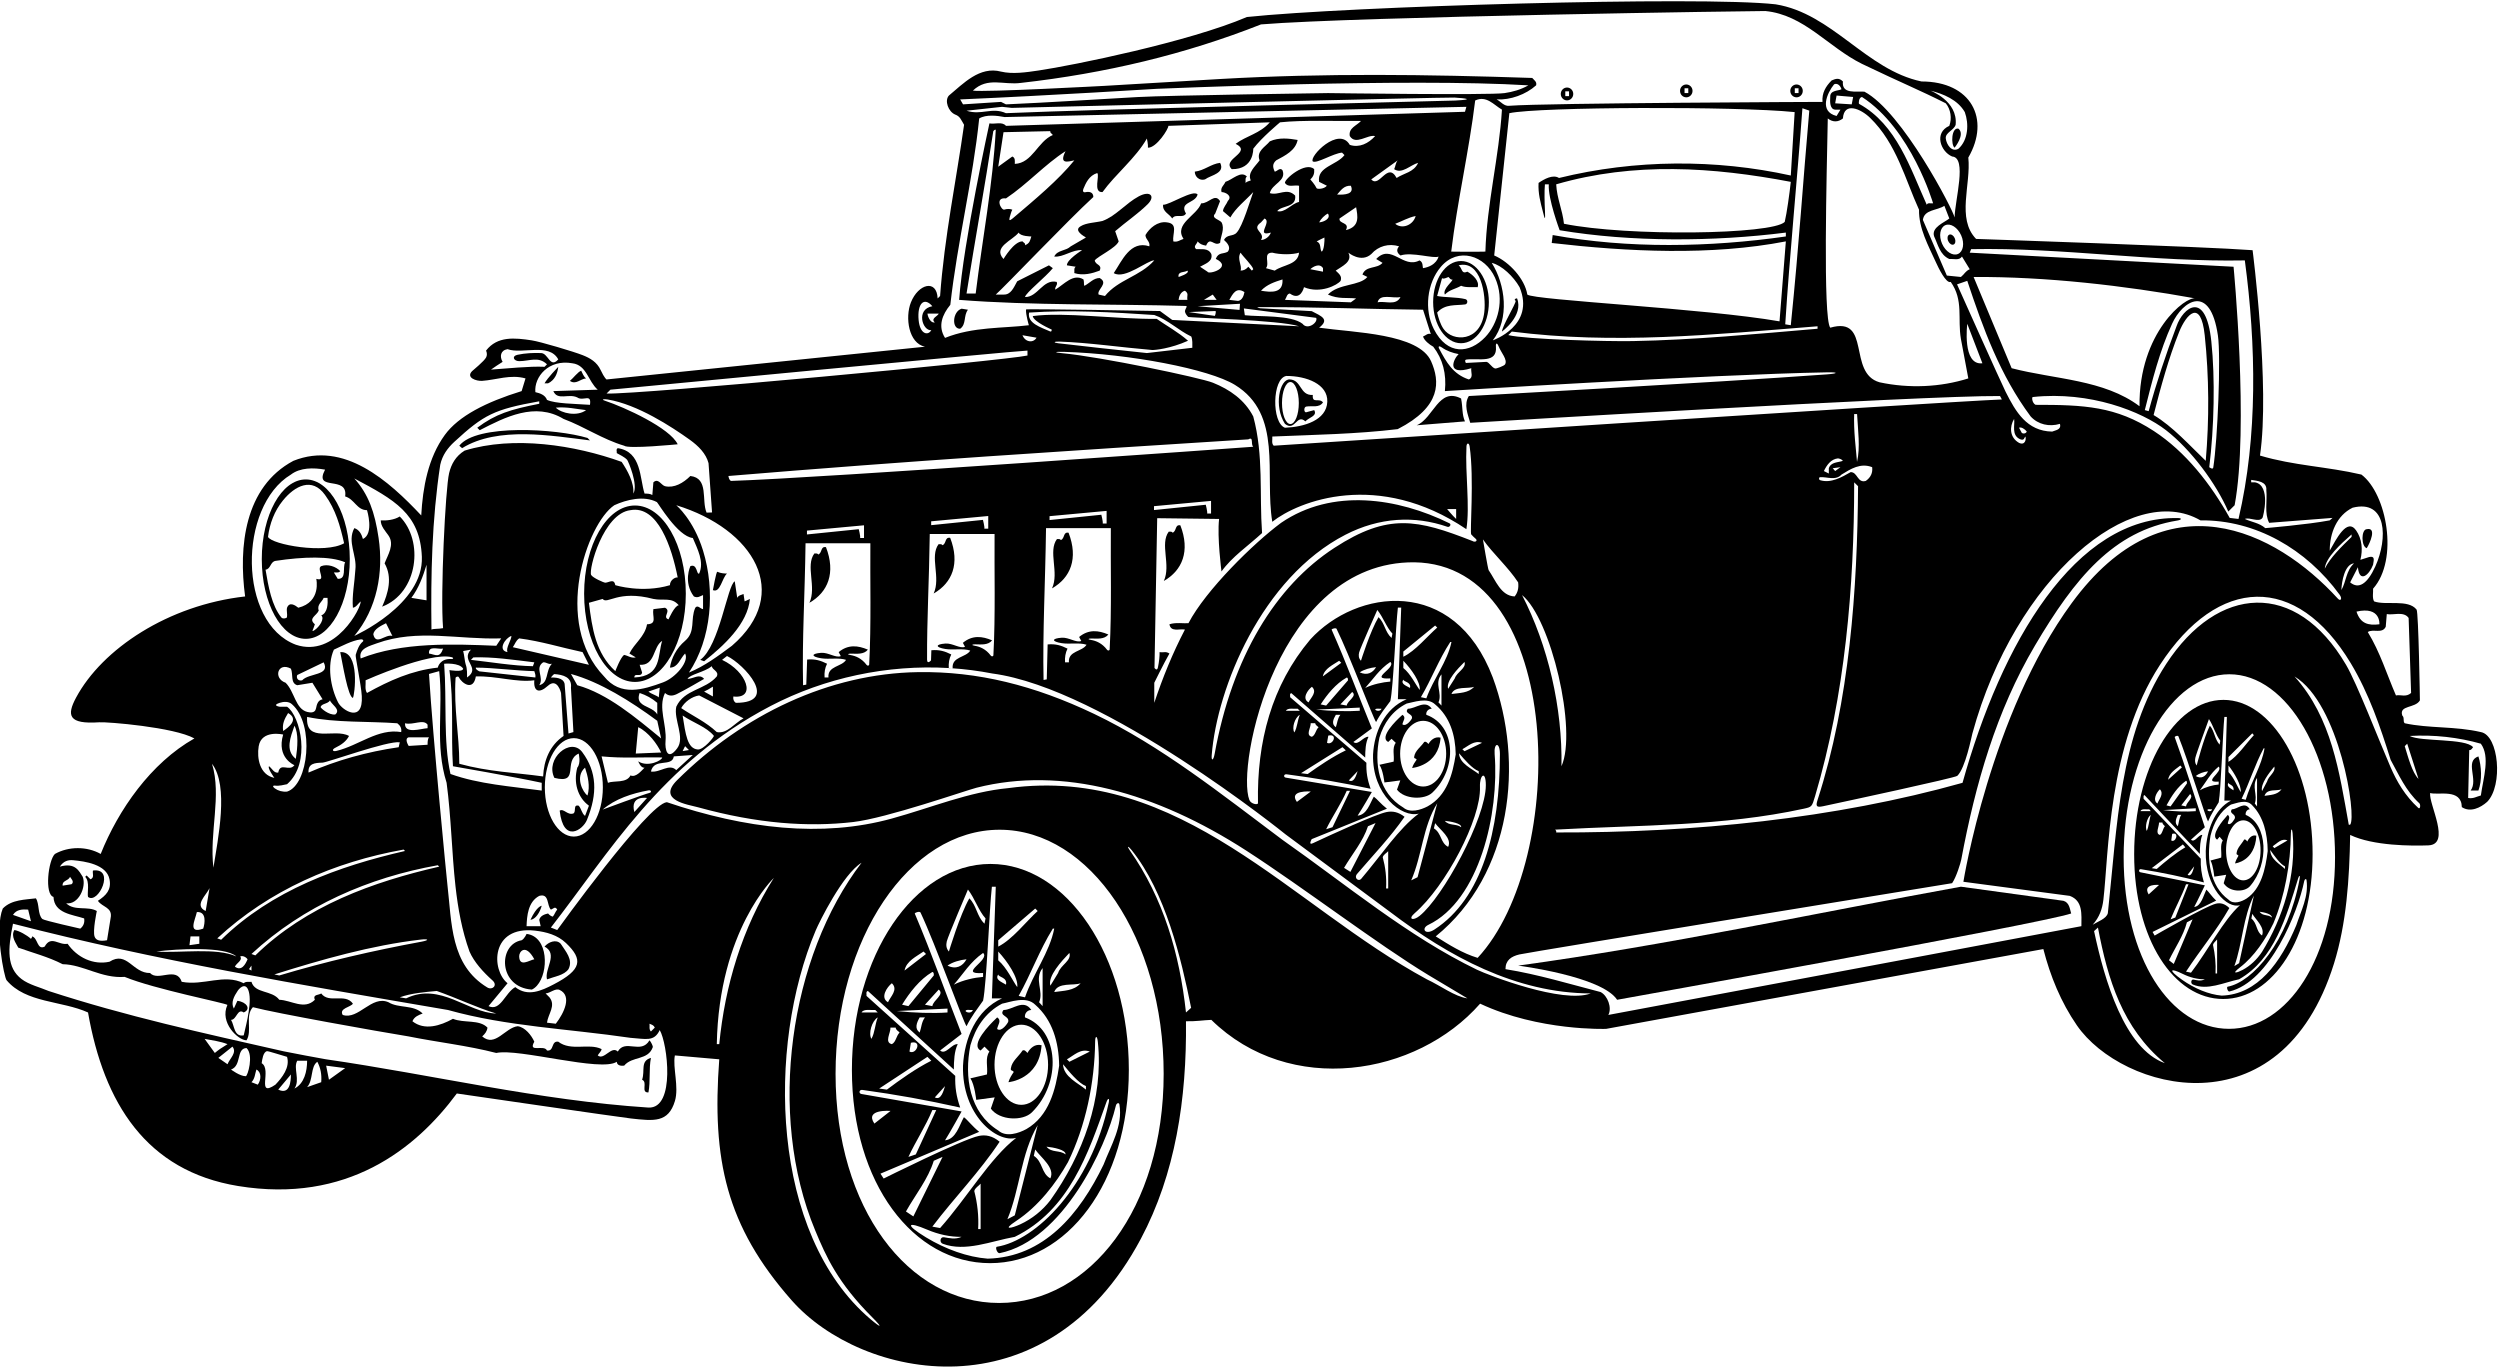 <?xml version="1.0" encoding="UTF-8"?>
<svg xmlns="http://www.w3.org/2000/svg" xmlns:xlink="http://www.w3.org/1999/xlink" width="511pt" height="280pt" viewBox="0 0 511 280" version="1.1">
<g id="surface1">
<path style=" stroke:none;fill-rule:nonzero;fill:rgb(0%,0%,0%);fill-opacity:1;" d="M 507.086 149.637 C 501.828 148.41 496.5 148.914 491.531 147.836 C 491.102 147.477 491.531 146.684 491.027 146.254 C 490.309 144.094 493.691 144.812 494.629 143.156 C 494.629 143.156 494.355 125.117 493.949 124.602 C 492.227 122.406 487.66 123.801 485.27 122.926 C 484.836 122.277 485.125 120.906 485.055 120.332 C 490.34 114.383 487.879 100.938 482.676 97.004 C 475.621 95.348 468.926 95.203 461.941 93.117 C 464.027 79.004 460.43 51.141 460.43 51.141 C 450.996 50.422 403.91 48.836 403.91 48.836 C 399.879 44.66 402.902 37.746 402.324 32.203 C 406.898 24.309 402.891 16.652 392.75 16.652 C 381.445 14.277 374.531 2.758 362.941 0.883 C 347.676 -0.844 275.316 1.316 254.871 3.477 C 243.008 8.551 219.414 13.348 212.336 14.402 C 209.629 14.809 206.934 15.184 204.613 14.637 C 200.223 13.484 196.91 17.086 193.957 19.531 C 193.004 20.57 193.844 22.848 195.254 23.422 C 196.262 23.781 196.477 24.57 197.055 25.508 C 195.523 36.469 193.023 48.477 192.156 60.5 L 191.652 61.004 C 191.488 57 187.695 58.008 186.188 61.812 C 184.961 64.906 185.719 70.176 189.062 70.867 L 123.973 77.562 C 123.973 77.562 123.547 77.297 122.773 75.641 C 122.008 73.996 120.621 73.195 119.082 72.59 C 117.215 71.855 110.402 69.828 108.695 69.57 C 105.219 69.039 101.668 68.664 99.352 71.66 C 99.586 72.203 99.559 72.641 99.375 73.027 C 99.004 73.812 96.668 75.68 96.484 75.871 C 95.195 77.203 97.367 77.926 98.555 77.848 C 101.402 77.66 104.352 76.473 107.414 77.348 L 106.621 79.941 C 99.34 82.188 93.73 85.043 90.926 88.895 C 87.508 93.59 86.41 99.629 86.102 105.355 C 79.477 98.301 70.301 90.047 59.965 94.195 C 49.957 99.523 48.734 111.766 50.102 121.914 C 34.406 123.672 20.906 132.613 15.551 142.59 C 13.59 146.246 13.977 148.062 20.262 147.637 C 21.938 147.52 35.559 148.629 39.734 150.934 C 30.805 155.973 24.184 165.547 20.582 174.547 C 17.773 172.965 14.031 172.965 11.223 174.547 C 9.855 175.844 9.062 182.828 10.934 183.332 C 11.078 186.715 14.824 186.93 17.199 187.723 C 17.344 188.59 17.055 189.309 16.406 189.812 C 16.406 189.812 8.992 188.156 8.66 187.844 C 7.672 186.902 8.09 184.754 7.336 183.621 C 5.246 183.906 2.367 183.836 0.566 185.707 C -1.16 189.883 0.863 199.781 1.344 200.355 C 5.273 205.043 12.602 204.512 17.992 206.949 C 21.23 225.43 29.852 239.344 48.676 242.422 C 70.906 246.059 84.988 234.855 93.375 223.508 C 93.375 223.508 126.777 228.379 128.961 228.617 C 133.621 229.129 136.609 229.539 137.957 225.035 C 138.812 222.18 137.469 218.203 137.941 215.73 L 147.016 216.523 C 145.48 237.031 148.426 250.594 161.812 265.785 C 176.043 281.926 213.672 289.844 233.176 253.234 C 240.238 239.977 242.586 224.66 242.414 208.746 C 244.543 208.789 245.871 208.531 247.598 208.461 C 263.633 224.184 289.547 219.949 302.535 205.148 C 314.578 210.801 328.289 210.301 328.289 210.301 L 417.66 193.988 C 419.078 199.52 421.242 204.832 424.516 209.582 C 433.703 222.91 466.199 231.824 477.066 196.953 C 479.609 188.793 480.227 179.68 480.371 170.66 C 485.066 172.922 493.059 172.918 496.348 172.793 C 501.055 172.613 496.422 164.41 496.719 162.094 C 498.371 162.598 503.125 161.086 503.195 164.973 C 504.926 166.125 507.012 165.117 508.383 163.891 C 511.66 160.547 510.762 150.289 507.086 149.637 Z M 492.035 152.012 L 494.34 159.211 C 493.047 157.914 492.223 154.789 491.531 152.516 Z M 487.645 128.109 L 487.859 125.516 C 489.086 125.805 491.316 124.867 492.324 126.309 L 492.828 141.645 C 491.75 142.578 490.742 141.934 489.734 142.148 C 487.859 137.828 486.492 133.293 483.973 129.188 C 485.055 128.469 486.926 129.621 487.645 128.109 Z M 486.348 127.605 C 484.047 127.891 482.461 127.461 481.668 125.012 C 486.688 123.871 486.348 127.605 486.348 127.605 Z M 480.879 103.773 C 487.922 102.012 488.105 110.062 485.527 115.758 C 483.887 119.387 482.102 120.496 480.371 119.035 L 481.957 115.941 C 482.262 119.273 484.27 117.523 485.055 115.438 C 485.293 114.199 485.34 113.637 484.262 113.852 L 482.461 114.43 C 482.992 112.355 482.797 110.141 481.59 108.414 C 479.715 105.738 477.5 110.277 476.195 112.555 C 476.195 108.957 477.637 105.355 480.879 103.773 Z M 481.164 115.148 C 479.508 116.66 479.582 118.891 478.574 120.621 C 478.645 118.82 479.262 115.324 481.164 115.148 Z M 475.188 116.227 C 475.348 114.02 478.43 111.188 480.66 109.242 L 480.66 109.746 C 478.719 111.621 476.27 113.996 475.188 116.227 Z M 463.238 100.172 C 463.453 102.402 462.805 104.926 463.812 106.867 L 476.773 105.859 L 476.195 106.363 C 471.66 107.227 463.02 107.949 463.02 107.949 C 461.797 106.867 460.215 106.723 458.844 106.074 C 459.887 105.648 461.711 106.887 462.453 105.844 C 462.582 105.66 464.246 99.234 460.934 98.59 L 460.141 98.59 L 460.141 98.086 C 461.363 98.301 463.383 98.371 463.238 100.172 Z M 402.902 50.926 C 421.691 50.562 440.055 53.59 458.844 53.227 C 461.148 70.438 461.508 89.227 457.551 106.074 L 455.75 105.859 C 451.922 98.977 446.75 92.352 440.246 88.102 C 432.496 83.039 425.973 82.746 416.078 82.746 C 415.355 82.387 415.258 81.176 415.496 81.152 C 427.195 79.898 437.793 84.113 442.719 87.922 C 447.809 91.859 453.016 98.855 455.461 104.562 L 456.758 103.27 C 459.711 87.5 456.539 54.523 456.539 54.523 L 402.613 51.645 Z M 412.98 89.805 C 413.785 90.078 413.699 89.516 413.988 89.227 C 414.203 89.805 413.918 91.102 412.691 90.523 C 410.727 89.402 410.727 87.199 411.684 85.629 C 411.902 86.781 411.035 89.012 412.98 89.805 Z M 413.27 88.508 L 412.691 87.43 C 413.125 87.211 413.918 87.715 414.277 88.219 C 414.062 88.652 413.605 88.684 413.27 88.508 Z M 409.941 80.066 C 409.004 78.203 400.02 58.125 400.02 58.125 L 402.109 57.402 C 405.348 67.125 408.805 76.699 415.07 85.125 C 416.582 86.781 418.887 87.285 421.047 86.637 C 421.406 87.859 420.109 87.934 419.461 88.219 C 414.27 88.121 412 84.152 409.941 80.066 Z M 373.812 95.707 L 373.812 96.789 L 372.805 96.285 C 373.383 95.059 374.246 93.836 375.688 93.691 C 376.047 93.766 376.406 93.836 376.691 94.195 C 375.688 94.555 374.246 94.41 373.812 95.707 Z M 376.188 95.492 L 375.109 96.285 L 374.605 95.707 Z M 376.406 97.004 C 378.277 95.852 380.293 94.555 382.672 95.492 C 382.812 96.645 382.383 97.578 381.371 98.301 C 379.645 98.805 379.719 96.5 378.277 96.5 C 376.48 97.527 374.227 98.84 372.023 98.145 C 371.754 98.059 371.727 97.566 372.02 97.539 C 373.367 97.422 375.227 98.305 376.406 97.004 Z M 378.996 84.621 C 379.285 84.691 379.586 84.562 379.59 84.68 C 379.758 87.906 380.27 91.492 379.574 94.41 C 379.355 91.746 378.855 88.004 378.996 84.621 Z M 260.344 91.102 C 259.84 90.598 260.125 89.875 260.055 89.227 C 268.695 88.867 277.336 88.723 285.688 87.715 C 294.723 83.102 294.305 77.902 292.52 73.852 C 290.012 68.156 276.809 67.996 269.629 66.98 C 271.863 65.254 270.059 64.609 268.117 63.598 L 257.551 63.008 C 257.551 63.008 256.348 62.785 257.547 62.781 C 269.762 62.746 279.004 63.176 290.871 63.309 L 292.453 68.277 C 291.805 68.059 291.445 68.562 290.871 68.781 C 291.086 69.57 292.164 70.438 292.957 70.867 C 294.902 73.387 295.695 76.41 295.336 79.941 C 295.336 79.941 348.977 76.566 373.543 76.102 C 375.828 76.059 375.734 76.355 373.426 76.523 C 349.512 78.254 300.23 80.949 300.23 80.949 C 299.148 82.676 300.016 84.691 300.52 86.422 C 300.52 86.422 393.398 80.805 408.805 80.949 L 409.184 81.648 C 396.727 82.152 260.344 91.102 260.344 91.102 Z M 311.102 121.629 C 317.023 126.41 322.422 149.328 319.164 156.621 C 319.383 144.738 316.43 131.926 311.102 121.629 Z M 282.633 175.223 C 282.758 174.691 283.375 174.398 283.746 173.984 L 283.746 181.602 L 283.312 181.602 C 283.438 179.418 283.191 177.289 282.633 175.223 Z M 278.219 179.645 C 277.695 180.258 276.676 179.465 277.391 178.625 C 280.703 174.746 284.191 171.133 287.09 166.957 C 285.816 165.945 284.609 165.75 283.43 165.98 C 281.152 166.43 272.102 170.602 268.352 172.355 C 267.34 172.828 268.117 171.516 268.117 171.516 L 283.492 165.297 C 282.238 164.324 281.484 163.32 280.812 162.836 C 280.008 164.195 279.414 166.543 277.496 166.719 C 278.363 165.422 280.406 161.879 280.406 161.879 C 274.559 160.902 268.711 159.926 262.816 158.949 C 262.285 158.863 262.398 158.188 262.969 158.266 C 269.121 159.078 274.043 159.93 280.16 161.227 C 279.473 159.34 279.23 157.801 279.293 155.91 L 263.699 142.504 C 263.762 142.27 263.512 141.797 263.945 141.68 L 279.047 154.848 C 279.059 153.387 279.109 151.812 279.727 150.598 C 278.672 150.48 277.621 152.484 276.633 151.66 L 280.406 148.883 C 277.746 142.387 275.145 135.359 272.176 128.688 C 272.363 128.449 273.078 128.305 273.191 128.527 C 275.828 133.855 280.715 146.934 281.273 147.586 C 282.102 145.953 283.184 144.676 284.184 143.301 C 284.805 140.441 285.297 127.738 285.727 124.195 L 286.406 124.195 L 285.727 142.918 L 287.523 142.918 C 282.941 144.867 280.902 149.652 280.652 154.199 C 280.43 162.441 286.559 167.227 289.996 166.305 C 285.945 169.285 282.234 174.941 278.219 179.645 Z M 276.023 178.215 L 274.723 177.391 C 276.395 174.555 278.621 171.957 279.613 168.887 L 281.16 168.234 Z M 265.086 163.91 C 263.305 161.426 267.93 161.785 267.93 161.785 Z M 271.062 169.496 C 272.363 166.84 274.094 164.355 275.27 161.641 L 275.949 161.641 L 272.363 169.082 Z M 262.832 145.281 C 263.203 144.633 264.441 144.926 265.246 144.867 L 265.68 145.281 Z M 265.68 146.109 C 265.184 147.289 265.184 148.648 264.566 149.711 C 264.008 148.824 264.629 146.699 265.68 146.109 Z M 274.402 152.723 L 275.086 153.371 C 272.363 154.672 269.516 156.621 267.289 158.215 L 265.926 158.039 Z M 267.906 147.82 L 268.836 147.82 C 268.836 148.176 269.27 148.41 269.516 148.648 C 268.895 149.238 268.895 150.242 268.152 150.598 C 266.793 150.301 267.969 148.707 267.906 147.82 Z M 271.246 151.836 L 271.496 150.359 C 273.551 149.871 272.461 152.449 271.246 151.836 Z M 275.703 159.516 L 277.496 157.625 C 277.25 158.332 276.816 160.105 275.703 159.516 Z M 268.152 140.379 C 269.328 141.441 267.906 142.621 267.473 143.566 C 266.051 142.801 267.289 141.027 268.152 140.379 Z M 275.27 138.488 C 275.578 138.547 275.52 138.902 275.52 139.078 L 271.062 144.219 L 269.949 143.98 C 271.246 141.973 273.043 139.73 275.27 138.488 Z M 270.383 138.254 C 270.691 136.66 272.484 135.891 273.723 135.062 L 274.156 135.477 Z M 276.383 141.441 C 277.496 142.27 275.395 143.215 275.27 144.219 L 273.973 143.98 Z M 277.93 144.633 L 277.93 145.281 C 275.395 145.457 271.93 145.34 269.02 145.047 Z M 273.973 146.109 C 273.352 146.875 273.352 147.82 273.043 148.648 C 272.113 147.996 272.484 147.055 273.043 146.109 Z M 284.18 138.664 L 284.18 139.316 C 282.633 139.434 280.652 139.848 279.047 140.613 C 280.715 138.785 281.891 136.836 284.18 135.301 C 285.543 136.48 279.539 138.961 284.18 138.664 Z M 282.387 144.867 C 282.199 145.398 281.395 145.398 281.086 145.047 C 281.211 144.691 281.953 144.926 282.387 144.867 Z M 277.93 137.426 C 278.797 136.836 280.098 136.48 281.273 136.363 C 280.594 137.543 279.422 138.129 277.93 137.426 Z M 281.77 126.145 C 280.098 128.922 278.18 135.062 278.18 135.062 C 277.688 134.547 277.66 133.965 277.805 133.363 C 278.008 132.523 281.52 124.672 281.52 124.672 C 282.758 126.203 283.375 128.215 284.613 129.512 L 284.43 130.398 C 283.066 129.156 283.066 127.387 281.77 126.145 Z M 295.32 167.781 C 296.555 167.902 298.785 168.312 298.66 169.082 C 297.672 168.312 296.184 168.848 295.32 167.781 Z M 296 173.098 C 294.391 172.27 294.699 170.32 293.09 169.316 L 293.34 168.254 C 294.328 169.613 296.867 171.324 296 173.098 Z M 294.637 137.84 C 294.637 139.672 294.637 142.328 294.637 144.219 L 294.02 143.566 C 294.887 141.68 293.09 139.73 294.637 137.84 Z M 297.547 154.199 C 296.93 158.273 295.754 162.645 291.793 164.828 C 290.43 165.539 288.203 166.246 286.84 165.066 C 281.77 162.055 280.84 156.09 281.953 150.773 C 282.82 147.879 284.551 145.281 287.523 143.805 C 288.883 143.566 291.73 142.445 293.34 143.98 C 296.371 146.52 297.484 150.242 297.547 154.199 Z M 298.227 153.965 C 299.34 155.262 300.949 157.152 302.25 157.625 L 302.25 158.215 C 300.949 157.152 298.289 156.09 298.227 153.965 Z M 299.34 153.551 L 298.906 153.137 C 300.145 152.484 301.32 151.246 302.93 151.836 Z M 296.68 141.855 C 297.301 140.145 300.086 140.852 301.32 140.379 C 300.145 141.68 298.352 141.621 296.68 141.855 Z M 297.359 138.664 L 296 140.793 C 295.504 139.199 297.98 136.66 299.34 135.301 C 299.773 136.598 297.793 137.309 297.359 138.664 Z M 291.543 142.742 L 290.43 142.504 C 292.598 138.844 294.082 134.828 296.434 131.227 L 296.68 131.227 C 295.875 135.184 292.969 138.785 291.543 142.742 Z M 286.84 134.238 L 286.84 133.176 L 293.34 127.859 L 293.773 128.273 C 291.793 129.984 289.316 133.055 286.84 134.238 Z M 290.184 141.027 C 289.441 140.086 288.328 137.723 286.84 136.539 L 286.84 135.062 C 288.449 136.719 290.402 139.457 290.184 141.027 Z M 288.203 140.613 C 287.398 140.145 286.223 139.789 286.84 138.902 C 286.84 139.375 288.512 139.375 288.203 140.613 Z M 293.773 164.18 L 289.75 179.301 L 288.449 179.949 C 290.68 174.871 290.801 168.965 293.773 164.18 Z M 289.145 186.668 C 295.469 181.195 302.754 167.418 302.504 160.848 C 302.406 158.375 303.703 157.367 303.703 160.488 C 303.703 167.234 294.941 183.406 290.148 187.219 C 288.805 188.289 287.73 187.891 289.145 186.668 Z M 291.941 189.047 C 302.402 184.035 306.461 166.246 305.504 154.129 C 305.312 151.711 306.582 151.609 306.582 154.129 C 306.582 169.727 302.98 183.648 293.199 189.996 C 291.262 191.254 290.445 189.766 291.941 189.047 Z M 305.125 138.477 C 297.215 117.617 277.254 120.383 267.828 130.699 C 259.902 140.09 256.879 151.691 257.133 164.152 C 257.145 164.594 255.699 164.348 255.375 163.527 C 252.641 156.617 261.047 114.754 289.07 114.934 C 319.867 115.352 320.648 175.738 302.031 195.789 C 298.934 194.852 296.199 193.125 293.461 191.395 C 309.156 178.652 311.535 155.828 305.125 138.477 Z M 296.266 106.961 C 285.727 101.773 272.34 99.695 261.855 106.867 C 256.27 111 246.457 120.609 242.918 127.387 C 241.98 127.461 240.254 127.172 239.031 127.605 C 239.316 129.262 241.047 128.469 242.199 128.684 C 239.68 133.508 237.66 138.477 235.934 143.66 L 235.934 139.555 C 235.934 139.555 237.879 135.598 239.031 133.578 C 238.238 133.074 237.949 133.438 237.016 133.293 C 237.047 134.055 236.926 135.262 236.68 136.422 C 236.496 137.297 235.977 136.52 235.977 136.52 L 236.531 105.918 L 249.184 106.074 C 248.75 109.746 249.672 116.809 249.672 116.809 C 251.762 113.855 255.156 111.547 257.965 108.957 C 257.391 100.965 258.324 93.117 256.164 85.125 C 254.398 81.715 251.367 79.617 247.926 78.23 C 245.336 77.188 224.93 72.91 217.082 72.191 C 215.281 72.027 215.574 71.859 217.539 71.922 C 230.926 72.328 247.137 75.438 252.406 78.664 C 262.27 84.703 258.445 96.934 260.055 106.652 C 265.422 102.41 281.676 95.996 299.727 108.164 C 300.484 103.41 299.461 96.871 299.746 91.25 C 299.785 90.484 300.281 90.438 300.398 91.273 C 301.34 97.836 300.41 108.867 300.719 109.234 C 300.98 109.543 301.309 109.844 301.637 110.133 C 302.098 110.531 301.543 110.938 300.938 110.57 C 289.703 106.164 283.777 104.82 272.766 111.977 C 260.746 119.781 251.863 134.25 248.27 154.109 C 248.023 155.473 247.57 155.629 247.672 154.367 C 248.758 140.566 257.922 118.105 274.996 109.305 C 281.949 105.719 289.168 105.359 295.863 107.684 C 296.293 107.832 296.73 107.188 296.266 106.961 Z M 220.574 130.199 L 221.012 131.016 C 219.988 131.445 218.473 130.246 217.02 130.348 C 214.918 130.496 214.914 131.125 217 131.461 C 218.66 131.727 220.59 131.285 222.09 131.785 C 221.223 133.227 218.273 133.008 218.488 135.383 L 217.695 135.383 C 217.625 134.379 217.77 133.441 218.199 132.578 C 216.902 131.93 215.793 131.574 214.137 131.719 L 213.957 138.863 L 213.305 138.984 C 213.09 129.48 213.664 118.895 213.809 107.953 L 227.055 107.953 C 226.984 115.395 227.254 124.512 226.816 132.715 C 226.801 133.008 226.453 133.051 226.285 132.82 C 225.277 131.461 224.004 130.973 223.031 130.809 C 222.191 130.672 222.484 130.508 223.047 130.512 C 224.27 130.52 225.715 130.73 226.551 129.695 C 224.531 128.828 222.504 128.594 220.574 130.199 Z M 225.113 105.215 L 214.527 106.297 L 214.527 105.504 L 226.191 104.426 L 226.191 107.016 L 225.398 107.016 C 225.473 106.586 225.113 105.215 225.113 105.215 Z M 149.391 98.301 C 149.031 98.086 148.957 97.652 148.887 97.293 C 186.109 94.195 217.789 92.18 255.156 89.805 C 256.309 89.156 255.59 90.812 256.164 91.316 C 256.164 91.316 167.75 97.723 149.391 98.301 Z M 200.914 106.266 L 190.332 107.344 L 190.332 106.555 L 201.996 105.473 L 201.996 108.062 L 201.203 108.062 C 201.273 107.633 200.914 106.266 200.914 106.266 Z M 171.422 133.293 L 171.859 134.105 C 170.832 134.539 169.316 133.34 167.867 133.438 C 165.766 133.586 165.758 134.219 167.844 134.551 C 169.508 134.816 171.434 134.375 172.934 134.875 C 172.07 136.316 169.117 136.102 169.336 138.477 L 168.543 138.477 C 168.469 137.469 168.613 136.531 169.047 135.668 C 167.75 135.02 166.641 134.664 164.98 134.809 L 164.805 139.938 L 164.148 140.059 C 163.934 130.555 164.512 121.988 164.652 111.043 L 177.902 111.043 C 177.832 118.484 178.098 127.605 177.664 135.809 C 177.648 136.098 177.301 136.141 177.133 135.91 C 176.125 134.551 174.848 134.062 173.879 133.902 C 173.039 133.762 173.332 133.602 173.895 133.602 C 175.113 133.609 176.559 133.824 177.398 132.789 C 175.375 131.922 173.348 131.688 171.422 133.293 Z M 175.527 108.164 L 164.941 109.242 L 164.941 108.453 L 176.605 107.371 L 176.605 109.965 L 175.812 109.965 C 175.887 109.531 175.527 108.164 175.527 108.164 Z M 123.184 165.477 C 125.758 163.277 129.16 162.172 132.566 161.547 C 133.062 161.453 133.293 161.934 132.758 162.066 C 131.637 162.344 123.184 165.477 123.184 165.477 Z M 132.254 163.102 L 129.66 165.98 C 128.727 162.5 132.254 163.102 132.254 163.102 Z M 112.309 203.852 L 111.52 203.059 C 112.484 203 113.504 201.922 114.402 202.348 C 116.953 203.555 115.328 207.02 113.605 209.25 L 111.805 209.035 C 112.023 207.234 113.68 205.578 112.309 203.852 Z M 113.164 201.211 C 110.652 202.52 107.859 203.789 105.324 201.766 C 103.238 202.914 102.301 206.805 99.855 205.652 L 103.742 200.973 C 100.371 198.293 100.254 189.184 109.367 190.223 C 111.695 190.488 113.973 191.125 115.68 192.75 C 119.238 196.137 118.93 198.215 113.164 201.211 Z M 68.785 153.484 C 67.938 153.688 67.762 153.215 68.559 152.832 C 69.723 152.27 70.785 151.539 71.344 150.43 C 68.391 148.773 62.414 152.086 62.773 146.539 C 68.605 147.766 75.375 147.402 81.207 147.836 C 81.781 148.27 82.141 148.844 82 149.637 C 77.254 148.844 73.387 152.367 68.785 153.484 Z M 81.711 151.723 L 81.492 152.73 C 75.016 153.668 68.824 155.395 63.062 157.914 C 62.934 156.031 64.355 155.93 65.895 155.887 C 66.945 155.855 79.262 151.363 81.711 151.723 Z M 57.879 149.422 C 57.664 147.98 58.094 147.043 58.887 145.746 C 61.191 147.043 58.965 148.668 57.879 149.422 Z M 60.184 148.34 C 61.047 149.852 60.832 152.73 60.469 155.109 C 58.238 153.379 59.391 150.645 60.184 148.34 Z M 57.879 150.141 C 56.461 154.93 60.184 156.402 60.184 156.402 C 59.102 157.844 57.301 155.684 56.871 157.914 C 56.008 158.059 55.648 157.125 55 156.621 C 54.566 156.906 56.078 158.996 56.078 158.996 C 53.066 158.395 52.48 154.953 52.875 152.543 C 53.445 149.082 57.879 150.141 57.879 150.141 Z M 56.246 160.582 C 57.055 160.691 58.012 160.426 58.672 160.293 C 63.645 155.98 61.402 146.312 58.672 144.453 L 57.164 144.453 C 57.164 144.453 55.477 144.211 57.172 143.656 C 57.973 143.395 59.023 143.328 59.68 143.949 C 64.391 148.082 63.055 160.453 58.672 161.805 C 57.719 161.891 56.844 161.641 56.145 161.129 C 55.676 160.789 55.734 160.512 56.246 160.582 Z M 58.383 139.555 C 55.766 138.656 56.781 135.215 59.461 136.676 C 59.965 137.828 59.32 139.629 60.758 140.059 L 63.855 139.555 L 65.941 142.941 C 64.957 143.09 64.746 144.047 64.598 144.773 C 64.504 145.227 64.23 145.871 62.809 145.52 C 60.391 144.922 60.215 141.387 58.383 139.555 Z M 73.949 142.27 C 74.266 147.891 69.949 145.215 69.117 143.594 C 67.562 140.559 66.809 135.98 68.246 132.789 C 69.812 132.09 71.895 130.926 73.738 130.691 C 74.18 130.633 74.398 130.941 74.152 131.145 C 73.41 131.762 73.004 132.832 72.703 133.859 C 72.602 134.211 73.82 139.961 73.949 142.27 Z M 68.535 146.035 C 67.242 146.238 65.5 144.711 65.539 144.531 C 65.699 143.773 67.047 143.91 67.453 143.156 C 67.672 143.949 69.758 145.027 68.535 146.035 Z M 61.766 139.051 C 61.047 139.27 60.469 138.691 60.758 137.973 L 66.156 135.379 C 67.598 138.117 63.133 137.539 61.766 139.051 Z M 75.016 141.645 C 74.512 140.926 74.797 139.844 74.727 139.051 C 74.727 139.051 87.82 133.199 92.316 134.324 C 92.758 134.438 92.66 134.727 92.352 134.707 C 89.852 134.523 89.484 136.461 89.484 136.461 C 84.156 137.035 79.551 139.125 75.016 141.645 Z M 90.566 132.57 C 89.891 134.598 89.023 133.816 87.688 133.578 C 87.543 131.852 89.559 132.789 90.566 132.57 Z M 103.742 133.293 C 101.652 132.934 103.238 130.41 104.535 129.98 C 104.535 130.844 103.309 132.5 103.742 133.293 Z M 109.215 135.379 L 108.926 136.172 C 104.895 136.102 100.141 135.309 96.254 134.875 L 96.758 134.371 C 100.719 134.227 104.965 134.875 109.215 135.379 Z M 141.828 121.914 C 142.621 122.277 142.98 121.914 143.703 121.629 L 143.703 124.508 C 143.125 124.438 142.621 123.57 142.117 124.219 C 141.039 126.668 142.262 129.043 140.031 130.988 C 138.23 132.5 137.223 134.59 136.934 136.461 C 138.59 136.461 139.023 134.59 140.031 133.578 C 140.953 135.176 138.102 138.52 135.547 139.469 C 131.449 140.984 126.828 142.426 123.469 138.262 C 112.922 127.289 119.953 107.062 125.559 103.27 C 128.035 102.129 131.637 101.238 134.27 102.629 C 134.469 102.734 138.52 109.676 141.613 109.965 C 142.551 112.195 143.988 114.859 142.91 117.234 C 142.336 117.523 142.551 115.148 141.109 115.723 C 141.109 115.723 139.602 118.969 141.828 121.914 Z M 138.23 144.453 C 137.664 147.098 140.074 150.734 138.418 152.953 C 136.391 155.672 135.887 153.156 136.035 151.461 C 136.336 148.152 134.457 144.648 135.926 141.645 C 136.703 142.344 137.496 142.27 138.32 141.879 C 139.871 141.137 143.918 138.766 143.918 138.766 C 142.98 137.613 141.688 138.766 140.535 138.766 C 140.953 137.867 143.988 137.395 145.504 136.172 C 145.574 136.965 147.016 137.18 146.512 138.262 C 144.133 141.066 139.887 140.852 138.23 144.453 Z M 145.719 140.348 L 145.719 142.363 L 143.918 141.355 C 144.492 141.066 144.824 140.93 145.719 140.348 Z M 131.75 156.906 C 131.102 157.555 129.949 158.996 128.871 158.492 C 128.078 160.148 125.484 159.5 124.262 160.004 L 122.965 154.605 C 127.574 155.035 130.598 154.746 135.352 154.82 C 135.371 155.418 132.398 156.906 130.453 155.613 C 130.453 155.613 130.957 157.051 131.75 156.906 Z M 111.016 135.379 C 111.66 135.309 112.094 135.883 112.812 135.668 C 111.434 137.148 112.238 139.555 110.223 140.059 C 111.301 138.477 109.215 136.605 111.016 135.379 Z M 113.328 137.785 C 115.078 137.91 116.965 138.402 116.703 140.562 L 117.207 149.637 L 116.199 149.926 L 115.406 139.773 C 115.117 138.477 113.391 138.477 112.598 138.477 C 112.598 138.477 113.156 137.77 113.328 137.785 Z M 116.703 137.758 C 122.68 139.41 128.871 143.301 134.344 147.332 L 135.133 150.934 C 129.949 146.684 124.191 141.789 117.996 140.059 Z M 134.344 143.66 L 134.344 146.035 C 133.652 144.758 131.719 144.555 130.91 143.609 C 130.535 143.172 130.398 142.578 130.742 141.645 C 132.039 142.074 133.262 142.723 134.344 143.66 Z M 132.543 141.355 L 134.848 140.562 L 134.652 142.547 C 134.223 142.117 133.215 141.918 132.543 141.355 Z M 135.133 153.812 L 129.949 154.027 L 130.453 148.629 C 132.543 149.637 134.344 152.086 135.133 153.812 Z M 119.078 133.293 L 120.375 135.883 L 104.82 132.285 C 105.254 131.707 105.398 130.988 106.117 130.484 C 110.582 131.059 114.688 132.355 119.078 133.293 Z M 109.43 138.477 L 97.984 137.227 C 97.984 137.227 97.117 136.82 97.262 136.461 C 100.719 136.461 105.543 137.109 109.215 137.18 C 109.359 137.613 109.504 137.973 109.43 138.477 Z M 95.461 138.477 C 95.461 137.922 95.531 136.691 95.18 135.785 C 95.027 135.398 94.887 133.797 94.672 133.074 L 96.254 132.789 C 94.062 135.078 98.414 136.461 95.461 138.477 Z M 97.262 138.262 C 101.438 138.117 105.543 139.555 109.215 139.051 C 109.023 141.355 110.203 141.801 111.965 140.199 C 113.938 138.398 114.676 141.645 114.676 141.645 L 115.191 150.43 C 112.383 152.371 111.156 155.395 111.016 158.707 C 105.324 157.914 99.926 157.773 93.879 156.117 C 93.879 150.043 92.727 144.984 93.117 138.578 C 93.129 138.379 93.629 138.129 93.773 138.418 C 94.359 139.613 96.738 141.398 97.262 138.262 Z M 91.863 136.965 C 92.797 143.805 92.152 149.996 92.582 156.621 C 92.582 156.621 105.109 158.781 110.727 160.004 L 110.727 161.59 C 104.391 160.723 97.91 160.293 92.078 158.203 C 90.566 151.508 91.359 143.227 90.781 135.668 C 90.781 135.668 93.879 135.379 94.672 136.676 C 94.598 137.469 91.863 136.965 91.863 136.965 Z M 91.285 160.004 C 92.238 167.113 92.332 174.246 93.102 181.156 C 93.613 185.723 94.418 190.191 95.965 194.492 C 96.902 196.656 98.793 198.727 100.664 200.395 C 101.789 201.395 100.637 202.465 99.602 201.836 C 92.016 197.238 92.359 188.629 91.445 180.789 C 91.34 179.895 88.477 150.789 87.688 137.758 L 89.773 137.18 C 90.637 144.957 88.84 152.227 91.285 160.004 Z M 87.398 148.125 L 87.398 148.844 C 86.031 148.914 82.648 150.141 82.789 147.836 C 84.445 148.27 86.535 146.898 87.398 148.125 Z M 87.688 150.715 C 87.398 151.074 87.398 151.723 87.398 152.227 L 83.539 152.469 C 83.539 152.469 82.574 151.004 83.512 150.715 Z M 89.484 176.852 L 89.773 177.141 C 76.309 180.234 62.559 185.133 52.191 195.285 L 51.398 194.996 C 62.055 185.133 75.375 179.371 89.484 176.852 Z M 85.965 192.055 C 87.668 191.855 87.785 192.18 86.141 192.484 C 76.328 194.297 66.523 196.551 57.086 199.387 L 56.078 199.172 C 65.691 196.152 75.836 193.238 85.965 192.055 Z M 89.27 202.555 C 93.523 204.047 97.551 206.012 101.438 207.164 C 95.605 207.02 89.988 200.684 83.008 204.066 L 81.711 203.852 C 84.086 202.988 86.965 202.773 89.27 202.555 Z M 112.023 186.715 C 111.375 186.859 110.438 187.148 110.223 188.012 L 110.512 189.309 L 107.629 189.309 C 107.703 187.219 107.918 184.34 110.223 183.117 C 112.309 182.539 111.734 185.059 112.598 185.922 C 113.102 185.781 113.461 185.133 113.895 185.922 C 113.516 186.355 113.383 186.867 113.035 187.312 C 112.918 187.457 112.309 187.074 112.023 186.715 Z M 111.363 160.938 C 111.363 155.379 114.016 150.875 117.293 150.875 C 120.566 150.875 123.223 155.379 123.223 160.938 C 123.223 166.492 120.566 170.996 117.293 170.996 C 114.016 170.996 111.363 166.492 111.363 160.938 Z M 133.047 157.699 C 133.695 154.82 137.367 156.906 137.727 154.605 L 141.613 154.316 L 138.23 157.41 C 136.789 155.973 134.918 157.988 133.047 157.699 Z M 139.527 153.523 L 140.031 152.516 L 140.82 153.309 Z M 139.527 146.254 C 141.629 147.695 144.445 148.602 145.91 150.391 C 146.051 150.562 143.812 153.285 142.629 153.195 C 140.484 153.031 140.133 150.098 139.527 146.254 Z M 139.238 144.738 C 139.887 143.516 141.398 142.363 142.91 142.148 L 151.98 146.828 C 150.184 147.766 148.598 150.066 146.512 149.637 C 144.277 147.547 141.688 146.395 139.238 144.738 Z M 150.398 143.66 C 149.965 143.371 149.82 142.941 149.895 142.363 C 154.613 142.918 152.746 137.281 147.59 134.875 L 148.598 134.086 C 152.113 135.797 159.398 143.66 150.398 143.66 Z M 149.605 131.996 C 146.797 134.086 143.988 136.172 140.82 137.469 C 145.422 130.57 146.23 120.762 143.699 112.531 C 141.75 106.195 138.23 103.27 138.23 103.27 C 154.051 108.121 162.035 121.262 149.605 131.996 Z M 236.438 65.18 C 228.156 65.254 217.43 63.738 211.094 64.605 C 211.238 65.758 214.961 67.359 214.961 67.359 C 214.961 67.359 215.016 67.91 214.621 67.734 C 212.766 66.906 209.926 66.086 210.344 63.891 C 218.695 63.312 227.367 63.812 235.934 64.387 C 238.672 65.324 240.902 67.555 243.492 68.781 C 243.781 69.43 243.711 70.363 243.711 71.086 L 234.422 72.164 C 227.852 71.484 222.016 70.824 216.285 70.16 C 215.227 70.035 215.391 69.781 216.555 69.82 C 222.652 70.035 229.137 71.004 235.445 71.535 C 235.969 71.582 239.238 71.273 242.832 69.648 C 240.887 67.922 238.383 66.547 236.438 65.18 Z M 211.867 69.023 C 211.238 70.148 209.582 70.004 208.988 68.52 Z M 235.879 103.461 L 247.539 102.383 L 247.539 104.973 L 246.75 104.973 C 246.82 104.539 246.461 103.172 246.461 103.172 L 235.879 104.254 Z M 295.797 104.059 L 297.637 104.059 L 297.637 106.074 C 296.918 105.43 295.797 104.059 295.797 104.059 Z M 303.109 110.254 C 305.125 113.133 308.293 115.941 310.309 119.035 C 310.453 120.188 310.238 121.125 309.59 121.914 C 306.773 121.785 305.742 118.672 304.277 116.539 C 304.133 116.328 303.109 110.254 303.109 110.254 Z M 242.703 61.293 L 240.902 61.293 C 240.973 60.57 241.336 59.637 242.199 59.422 C 243.062 60.066 242.559 60.355 242.703 61.293 Z M 240.902 56.613 C 240.688 55.387 242.125 55.746 242.703 55.316 C 243.277 55.891 240.902 56.613 240.902 56.613 Z M 241.91 48.836 C 241.191 49.051 240.688 49.555 239.82 49.34 C 239.605 47.758 240.902 45.738 238.527 45.453 C 236.582 45.164 234.926 46.676 234.133 48.043 C 234.133 48.98 235.141 49.34 234.926 50.348 C 231.039 49.051 229.309 53.371 227.652 55.82 C 229.871 57.23 234.711 53.086 235.934 53.227 C 232.98 56.539 228.59 57.117 225.855 60.5 L 224.559 60.211 C 224.125 59.203 226.719 57.906 224.773 56.828 C 223.535 56.828 222.742 57.832 221.758 58.371 C 221.426 58.555 221.68 57.836 221.461 57.117 C 219.375 55.82 217.504 58.125 215.703 59.203 C 215.559 58.555 216.277 58.27 215.988 57.621 C 213.184 56.973 212.102 60.789 209.512 60.715 C 209.652 59.852 213.688 56.684 215.199 54.812 L 214.406 54.234 L 207.914 57.5 C 207.191 58.797 206.629 60.285 205.117 60.211 L 203.535 60.211 C 205.477 58.484 218.293 45.02 223.477 40.27 C 223.48 39.242 222.613 39.125 221.875 39.285 C 221.41 39.387 221.254 39.062 221.441 38.609 C 221.945 37.41 222.594 35.895 224.27 35.371 C 224.848 35.875 223.336 39.402 225.352 39.262 C 227.941 35.66 232.191 32.277 234.422 28.316 C 234.422 28.316 234.711 29.613 234.637 30.188 C 236.367 30.262 238.887 26.301 238.812 25.723 L 259.551 25.004 C 257.535 27.309 254.797 27.738 252.566 29.395 C 256.094 31.195 249.613 32.492 251.773 34.578 C 256.332 34.641 256.164 30.402 256.164 30.402 C 257.82 28.172 261.637 25.004 261.637 25.004 C 266.316 24.5 272.727 24.789 278.199 24.715 C 277.262 25.723 275.605 26.156 275.895 27.812 C 277.117 29.758 279.492 27.453 281.078 27.812 C 279.711 29.324 277.84 30.262 275.895 29.613 C 273.66 25.723 267.543 31.988 268.336 32.996 C 269.125 33.5 272.512 31.34 274.309 31.195 L 274.812 31.699 C 273.23 33.789 269.125 34.074 269.629 37.172 L 271.215 37.965 C 270.637 38.684 269.207 38.691 269.105 38.461 C 268.801 37.762 267.828 36.668 267.828 36.668 C 268.477 36.094 268.695 35.445 268.621 34.578 C 266.895 32.926 262.504 36.598 262.645 37.387 C 263.293 38.395 264.52 37.746 265.527 37.965 L 265.527 41.277 C 263.941 41.637 262.645 43.578 261.062 43.148 C 261.996 41.926 265.023 42.5 264.734 39.98 C 263.008 38.254 261.422 40.051 259.551 39.477 C 259.98 37.531 263.008 37.027 262.141 34.797 C 261.637 34.148 261.062 35.012 260.559 35.086 C 260.125 34.148 260.055 33.5 260.848 32.781 C 262.719 31.773 264.805 30.766 265.238 28.605 C 263.512 28.316 261.422 28.027 259.551 28.891 C 258.613 30.043 256.742 30.906 257.461 32.781 C 256.527 34.074 254.941 35.301 255.66 36.883 C 255.23 37.027 254.871 37.102 254.582 37.387 C 254.652 36.957 254.438 36.379 254.871 36.094 C 253.645 34.797 251.918 36.738 250.477 37.172 C 250.191 37.891 249.398 38.324 249.688 39.262 C 250.477 39.262 251.988 40.051 250.98 41.059 C 250.695 41.781 250.047 42.355 249.973 43.148 L 251.484 44.445 C 252.566 42.5 254.582 40.988 256.164 39.262 C 255.59 40.773 254.008 46.242 252.781 47.539 C 252.062 48.402 250.766 47.828 250.191 49.051 C 250.91 49.699 251.629 50.562 250.98 51.43 C 250.047 52.004 249.078 51.469 248.504 52.91 C 252.074 54.645 247.039 56.23 246.805 55.531 L 245.293 54.523 C 246.23 53.949 247.957 53.516 247.598 51.934 C 246.949 50.637 245.652 50.996 244.504 50.926 C 243.781 50.348 244.719 49.844 244.789 49.34 C 245.223 49.844 245.656 50.066 246.523 50.211 C 247.387 48.191 248.102 50.492 249.398 49.629 C 249.469 48.262 250.406 46.82 249.688 45.453 C 249.254 44.875 247.453 44.59 248.391 43.652 L 249.379 41.113 C 248.301 39.387 247.094 41.637 245.512 41.562 C 244.645 44.086 239.895 45.738 241.91 48.836 Z M 199.43 59.996 L 197.559 59.996 C 199.43 48.262 201.23 38.539 203.031 26.805 C 203.176 26.66 203.316 26.445 203.535 26.516 C 202.957 37.676 200.797 48.836 199.43 59.996 Z M 215.199 27.598 C 212.102 28.891 211.023 33.355 207.422 33.5 C 207.422 32.926 207.566 32.277 206.918 31.988 L 204.039 34.074 L 205.117 27.02 L 214.695 26.805 C 214.551 27.164 215.055 27.309 215.199 27.598 Z M 219.59 32.781 C 216.367 36.762 211.594 40.738 207.02 44.621 C 206.379 45.164 206.172 45.125 206.398 44.363 C 206.555 43.84 206.684 43.301 206.918 42.859 C 206.41 42.656 205.84 42.676 205.281 42.844 C 204.648 43.031 203.246 40.27 205.621 40.555 C 209.941 37.676 213.613 33.57 217.789 30.906 C 216.441 33.605 218.18 33.082 219.59 32.781 Z M 209.008 49.34 C 207.277 49.27 205.117 52.941 205.117 52.941 C 202.887 50.492 206.918 49.195 208.215 47.539 C 208.574 48.332 210.805 48.332 210.805 48.332 C 210.52 49.195 210.52 49.699 209.512 50.133 C 209.652 49.699 209.223 49.629 209.008 49.34 Z M 289.863 33.285 C 288.996 35.227 286.98 35.371 285.469 36.379 C 283.598 32.926 281.941 38.539 280.285 36.668 L 285.688 32.781 C 285.254 33.285 285.254 34.004 284.965 34.578 C 286.551 35.66 288.277 33.715 289.863 33.285 Z M 301.527 20.539 C 303.828 19.461 305.27 21.402 306.996 22.41 C 306.422 31.988 303.902 41.707 303.613 51.43 C 301.453 51.5 296.629 51.43 296.629 51.43 C 297.855 41.277 300.301 30.691 301.527 20.539 Z M 297.465 20.551 C 296.625 20.598 224.242 22.312 205.621 23.133 C 202.742 21.836 200.582 23.637 197.559 22.629 L 204.828 21.836 L 206.793 22.051 C 206.793 22.051 295.84 19.844 297.285 19.941 C 299.527 20.09 301.586 20.324 297.465 20.551 Z M 300.734 75.262 C 300.59 76.051 301.238 77.133 300.23 77.562 C 296.996 76.488 295.652 74.055 294.176 71.289 C 293.879 70.727 294.199 70.652 294.738 71.035 C 295.758 71.758 296.922 72.145 298.141 72.379 C 297.102 73.367 295.465 76.883 300.734 75.262 Z M 299.629 74.188 C 299.629 74.188 299.223 73.559 299.742 73.492 C 302.203 73.164 306.094 74.391 305.766 70.836 C 305.703 70.148 305.977 69.922 306.328 70.816 C 306.82 72.078 308.223 73.547 307.621 74.496 C 307.438 74.785 305.824 75.402 305.582 75.32 C 304.855 75.07 304.422 74.07 303.828 73.965 Z M 305.125 69.57 C 308.582 65.109 307.719 58.195 304.91 53.73 C 306.996 54.234 309.371 56.539 310.598 58.699 C 313.875 66.566 305.125 69.57 305.125 69.57 Z M 309.016 67.773 C 329.895 70.438 349.84 68.422 371.508 66.691 L 371.508 67.195 C 358.965 68.262 346.312 69.488 333.734 69.719 C 328.48 69.816 311.863 69.379 308.293 68.492 Z M 366.039 66.477 L 364.902 66.289 C 365.84 51.672 367.336 36.883 368.414 22.125 L 369.82 22.609 C 368.504 37.367 367.781 49.367 366.039 66.477 Z M 366.039 35.875 C 350.703 32.492 334.215 32.562 318.66 36.379 C 317.438 35.59 315.637 36.598 314.484 37.387 C 314.355 39.535 314.895 41.426 315.379 43.32 C 315.707 44.602 315.902 45.406 315.793 43.195 C 315.699 41.312 315.648 39.168 315.781 37.676 L 316.574 37.676 C 316.355 40.555 318.793 47.059 318.793 47.059 C 333.406 49.508 350.34 49.41 365.027 47.539 L 365.027 48.332 C 349.477 50.562 332.773 50.852 317.367 48.043 L 317.172 49.668 C 332.797 51.469 349.766 52.293 365.027 49.34 L 363.734 65.684 C 348.469 63.02 313.551 61.363 312.184 60.211 C 311.68 57.043 308.531 53.539 305.414 52.219 L 308.512 23.133 C 314.559 21.836 355.02 21.691 366.828 22.914 Z M 366.039 37.172 C 365.773 39.59 365.23 43.547 364.797 45.359 C 362.285 47.953 332.648 48.363 319.672 45.738 C 319.383 42.934 318.23 40.555 318.086 37.676 C 333.996 33.066 350.125 34.148 366.039 37.172 Z M 305.586 56.77 C 307.621 61.328 306.148 66.219 303.57 68.918 C 300.391 72.246 295.852 72.727 293.07 67.254 C 291.066 63.312 291.664 57.887 294.508 54.543 C 298.035 50.398 303.547 52.211 305.586 56.77 Z M 290.871 54.812 C 290.727 54.523 290.941 53.59 290.148 53.227 C 286.766 55.027 284.391 49.699 281.293 52.941 L 282.59 53.73 C 281.438 55.027 279.207 54.234 278.484 56.109 L 279.492 56.613 C 277.91 58.484 273.66 57.906 271.43 60.211 C 273.613 61.188 275.246 60.789 277.191 61.004 L 276.109 61.797 L 262.645 61.293 C 263.008 60.789 263.008 60.066 263.652 59.996 C 265.883 61.629 266.535 58.699 266.535 58.699 C 269.832 60.109 273.375 58.27 274.023 57.402 C 274.383 56.395 273.59 55.891 273.016 55.316 C 274.238 54.453 276.543 53.516 275.605 51.645 C 275.605 51.645 278.199 53.805 280.285 51.934 C 281.727 50.277 283.887 49.699 285.973 50.348 C 285.398 50.996 285.469 51.645 286.262 52.219 C 288.566 51.43 293.102 52.941 294.039 52.438 C 294.039 52.438 293.684 54.348 290.871 54.812 Z M 286.262 60.715 C 285.324 62.59 283.094 61.438 281.582 61.797 C 282.016 59.926 284.68 61.074 286.262 60.715 Z M 259.766 47.539 C 259.477 48.402 258.543 49.051 257.75 49.051 C 258.758 47.469 255.59 46.965 257.75 45.453 L 258.469 44.66 C 260.055 45.309 256.527 48.477 259.766 47.539 Z M 262.141 57.117 C 262.324 60.051 259.754 59.75 257.75 59.422 C 258.973 58.125 260.559 57.621 262.141 57.117 Z M 260.559 55.316 L 258.758 54.812 C 259.621 53.875 258.039 51.645 260.055 51.645 C 261.711 52.074 264.156 52.074 265.527 51.645 C 265.309 54.164 262.215 54.094 260.559 55.316 Z M 270.711 48.547 C 270.781 49.051 270.637 51.285 270.133 51.43 C 269.703 50.781 270.133 49.773 269.125 49.34 C 269.629 49.051 270.133 48.836 270.711 48.547 Z M 269.629 45.453 C 269.988 44.73 270.781 43.941 271.43 43.652 C 272.078 44.66 270.637 45.379 269.629 45.453 Z M 270.422 54.812 L 270.422 55.531 L 267.828 55.027 C 268.262 54.598 269.703 53.66 270.422 54.812 Z M 273.805 44.66 L 277.191 42.355 C 277.48 44.09 278.055 46.316 275.102 47.035 C 275.965 45.379 273.59 45.812 273.805 44.66 Z M 273.301 39.766 C 274.023 38.973 274.672 37.891 276.109 37.965 C 276.902 39.691 274.871 39.859 273.301 39.766 Z M 285.184 45.738 C 286.406 45.309 287.848 44.445 289.359 44.156 C 288.926 45.812 286.98 46.82 285.469 45.957 Z M 253.574 51.645 C 254.008 52.363 256.023 54.309 256.164 55.027 L 255.879 55.316 L 255.156 54.523 C 254.727 55.027 254.223 55.316 253.574 55.316 C 253.934 54.234 252.781 52.941 253.574 51.645 Z M 248.68 61.293 L 246.086 61.293 L 247.887 60.211 Z M 248.461 63.57 C 248.605 63.93 248.32 64.57 248.32 64.57 L 242.988 63.785 Z M 244.789 62.59 L 253.453 62.09 L 253.363 63.348 Z M 253.07 61.508 L 251.27 61.293 C 251.922 60.199 252.637 58.555 254.367 59.707 C 254.223 60.43 253.934 61.363 253.07 61.508 Z M 269.023 64.969 C 269.484 65.898 267.254 67.555 266.246 66.188 C 263.871 64.316 257.395 64.789 254.441 64.43 L 254.242 63.043 Z M 271.301 82.113 C 271.152 85.926 266.551 87.273 262.645 87.43 C 259.887 86.434 260.023 77.293 262.934 76.844 C 267.035 76.844 271.438 78.508 271.301 82.113 Z M 374.102 19.82 C 374.027 20.828 374.027 22.34 375.109 22.41 L 376.188 22.41 L 375.398 23.707 C 371.754 22.797 373.449 19.004 374.895 17.227 C 375.688 16.867 376.262 17.73 376.406 18.234 C 375.828 18.598 374.027 18.379 374.102 19.82 Z M 378.781 19.82 L 378.492 21.332 L 375.109 21.117 L 375.398 19.531 Z M 373.598 24.211 C 374.605 25.004 375.688 25.004 376.691 24.211 C 376.91 20.746 380.34 22.23 382.254 24.094 C 387.676 29.375 389.422 36.688 392.246 42.859 C 392.188 46.695 394.121 50.137 395.723 53.66 C 396.164 54.637 397.789 58.051 398.727 57.621 C 401.391 61.363 400.094 65.109 400.812 69.285 L 402.324 77.348 C 396.637 79.148 390.23 79.438 384.18 78.141 C 377.562 76.266 382.598 64.531 374.102 66.98 C 372.59 65.035 373.383 35.445 373.598 24.211 Z M 380.582 19.82 C 390.688 26.352 395.125 41.562 395.125 41.562 C 394.621 41.637 394.047 41.348 393.828 41.852 C 390.473 34.422 387.684 25.434 379.973 21.215 C 379.914 21.184 379.859 19.965 380.582 19.82 Z M 402.109 66.188 L 405.203 74.254 C 401.027 74.758 402.109 66.188 402.109 66.188 Z M 451.996 69.785 C 450.863 59.066 446.184 62.906 444.879 66.691 C 442.719 72.379 440.773 78.211 439.188 84.043 L 438.398 83.828 C 439.914 77.754 441.434 71.738 443.977 66.168 C 446.121 61.473 451.77 57.809 453.34 68.57 C 453.973 72.93 453.289 89.926 452.391 95.57 C 452.312 96.07 451.574 95.492 451.574 95.492 C 452.566 87.441 452.797 77.363 451.996 69.785 Z M 450.852 94.195 C 447.684 91.172 444.086 87.141 440.195 84.836 C 441.66 79.109 443.227 73.328 445.418 67.848 C 446.855 64.254 449.84 60.938 450.645 68.535 C 451.543 77.027 451.582 85.738 450.852 94.195 Z M 437.316 83.035 C 430.047 77.562 420.035 77.562 411.18 75.262 L 403.406 56.613 C 418.164 56.539 434.078 58.34 448.766 61.004 C 446.82 60.43 437.141 67.969 437.316 83.035 Z M 402.613 55.027 C 401.676 55.461 401.605 55.965 400.812 56.613 L 397.934 56.324 L 393.039 44.949 C 393.324 42.789 395.918 43.074 397.43 42.066 L 398.438 44.66 C 397.504 45.453 394.691 46.461 395.34 48.332 C 396.133 49.988 396.492 52.074 398.438 52.941 C 399.371 52.867 400.453 53.301 401.027 52.438 Z M 400.863 48.105 C 401.586 49.727 401.297 51.43 400.223 51.906 C 399.145 52.387 397.688 51.461 396.969 49.84 C 396.246 48.215 396.531 46.516 397.609 46.035 C 398.684 45.555 400.141 46.484 400.863 48.105 Z M 401.605 22.914 C 402.469 25.293 402.324 28.605 400.309 30.402 C 398.941 31.195 397.859 29.539 397.719 28.316 C 397.574 27.094 399.371 26.66 399.734 25.508 C 400.223 20.605 394.551 18.523 394.551 18.523 C 397.215 19.172 400.164 20.395 401.605 22.914 Z M 208.719 16.941 C 225.926 14.996 242.27 11.109 257.75 4.988 C 277.117 3.402 360.414 2.211 360.828 2.254 C 368.773 3.023 373.672 9.633 380.582 13.051 C 388.992 17.09 392.316 18.379 397.719 21.117 C 398.727 22.34 399.012 24.211 398.438 25.723 C 395.277 27.129 396.633 30.969 399.012 31.988 C 402.125 32.195 399.598 40.828 399.52 44.445 C 399.301 43.074 388.859 22.844 381.086 18.738 C 379.43 18.598 376.406 19.316 376.691 16.652 C 375.902 15.859 375.254 16.074 374.391 16.438 C 373.164 17.66 372.371 19.027 372.52 20.828 C 372.52 20.828 315.926 21.043 308.512 21.621 C 307.43 21.766 306.781 20.758 305.918 20.324 C 308.727 20.469 311.895 19.316 313.98 17.445 C 314.199 16.723 313.551 16.363 313.188 15.934 C 291.59 15.211 270.781 14.926 249.398 16.148 L 225.816 17.547 C 225.816 17.547 201.301 18.883 198.855 18.523 C 201.879 15.645 205.117 17.445 208.719 16.941 Z M 196.84 21.332 L 196.262 20.324 C 214.57 19.52 236.441 18.156 236.441 18.156 C 236.441 18.156 287.742 15.918 312.398 17.445 C 310.875 18.309 309.23 18.785 307.523 19.031 C 304.387 19.488 271.453 19.027 271.453 19.027 C 271.453 19.027 239.234 19.469 232.48 19.84 C 223.309 20.348 214.164 20.961 205.621 21.332 L 204.613 20.828 Z M 194.246 62.301 C 195.688 49.41 198.855 36.812 200.148 24.211 C 201.59 23.348 203.82 23.637 205.336 23.926 L 299.727 21.836 L 299.441 22.848 L 205.621 25.723 C 204.828 24.789 203.391 25.438 202.238 25.219 C 202.238 25.219 196.91 49.484 196.047 61.293 C 210.793 62.469 227.938 62.113 242.297 62.535 C 242.867 62.551 242.344 62.875 242.199 63.598 C 242.242 64.047 242.516 64.414 242.855 64.77 C 243.055 64.977 261.496 65.379 265.527 66.691 L 239.605 65.395 L 237.105 63.574 C 237.105 63.574 209.723 63.074 209.715 63.254 C 209.656 64.383 210.301 66.477 210.301 66.477 C 205.047 67.125 198.855 66.766 193.164 69.066 C 191.652 66.691 192.59 64.316 194.246 62.301 Z M 191.871 64.102 C 191.727 64.605 190.141 65.109 191.078 65.898 C 190.07 66.117 189.566 64.387 189.566 64.102 Z M 187.766 65.422 C 187.453 62.078 188.863 60.594 190.574 62.59 C 187.121 63.215 188.586 67.715 190.359 67.484 C 189.695 68.68 188.035 68.344 187.766 65.422 Z M 124.766 79.652 C 124.766 79.652 208.215 71.66 210.016 71.66 L 210.016 72.668 C 205.621 73.676 130.742 80.66 123.973 80.445 Z M 116.988 74.254 C 119.941 74.613 120.23 77.996 122.176 79.652 L 113.102 79.941 C 113.965 81.957 116.199 80.371 117.996 81.234 C 119.223 82.102 120.949 80.301 120.59 82.746 C 117.492 82.531 113.504 82.52 111.805 81.738 C 111.445 80.73 110.367 80.371 109.43 80.156 C 109.133 77.059 112.145 73.371 116.988 74.254 Z M 119.797 83.828 C 117.996 85.195 114.762 84.496 113.605 83.324 C 115.84 83.109 117.781 83.613 119.797 83.828 Z M 100.359 75.547 C 101.148 74.973 101.941 74.469 102.734 73.965 C 102.086 72.883 102.301 71.59 103.742 71.371 C 106.766 72.453 112.238 70.004 114.109 73.461 C 112.383 75.402 112.094 72.094 110.512 72.164 C 109.051 72.109 107.352 72.18 105.773 72.52 C 104.535 72.785 104.98 73.82 106.121 73.82 C 108.266 73.816 110.059 72.781 111.805 74.469 L 111.301 74.973 C 108.133 74.828 103.672 75.332 100.359 75.547 Z M 89.988 94.988 C 90.422 93.02 91.508 91.562 92.863 90.312 C 98.914 84.73 101.031 83.672 110.223 82.027 L 110.223 82.531 C 104.324 83.688 101.293 84.621 97.551 87.43 L 98.055 87.934 C 103.238 85.27 109.359 82.102 115.191 85.629 C 119.438 87.211 123.184 89.805 127.574 91.102 C 128.367 91.82 138.52 90.812 138.52 90.812 C 136.949 87.492 127.734 83.262 123.609 81.895 C 122.816 81.633 123.414 81.523 124.207 81.656 C 130.316 82.668 137.289 87.234 140.973 89.871 C 142.789 91.176 144.305 92.703 144.824 94.668 L 145.543 104.746 L 144.422 104.781 C 143.344 102.262 144.926 97.723 141.109 97.293 C 139.672 98.73 137.797 99.812 135.926 99.379 C 135.133 99.164 134.559 97.652 133.551 98.59 L 133.336 101.18 C 132.902 100.891 132.254 100.891 131.75 100.891 C 130.742 97.797 131.176 92.324 126.277 91.605 C 125.848 91.82 126.133 92.324 126.062 92.613 C 126.711 92.988 127.602 93.367 128.188 93.988 C 128.383 94.195 130.527 99.164 129.445 100.891 C 129.66 98.66 128.223 96.141 127.07 94.41 C 117.492 90.957 104.965 89.012 94.957 92.109 C 93.129 93.246 92.238 94.875 91.797 96.715 C 91.039 99.871 89.988 121.484 90.566 128.395 C 89.473 128.598 88.695 128.469 88.191 128.684 C 88.047 117.453 88.262 106.363 89.988 94.988 Z M 102.445 130.484 L 101.438 131.996 C 92.582 131.637 82.215 131.203 73.719 134.59 C 73.215 132.5 75.734 131.996 77.031 131.492 C 85.383 128.469 93.66 130.773 102.445 130.484 Z M 76.309 129.691 C 76.383 128.613 77.895 127.891 78.902 127.387 L 80.199 129.98 C 78.758 129.547 76.871 132.02 76.309 129.691 Z M 87.184 122.707 L 84.086 122.203 C 85.598 120.188 86.461 117.812 87.184 115.438 Z M 86.227 113.805 C 86.625 123.617 72.422 129.98 72.422 129.98 C 77.074 124.391 78.426 117.016 77.383 109.949 C 76.605 104.66 75.312 101.027 72.422 97.797 C 80.594 102.133 85.871 104.992 86.227 113.805 Z M 59.461 97.004 C 61.336 95.562 64.07 95.562 66.445 95.996 C 64 100.605 71.199 97.004 70.551 101.469 C 72.492 102.043 72.926 104.277 75.016 104.277 C 75.016 104.277 76.512 109.066 74.184 110.172 C 73.906 109.172 73.41 108.258 72.422 107.949 C 70.91 110.758 73 113.492 72.637 116.445 C 72.492 119.035 71.918 121.773 72.133 124.219 C 72.781 124.148 73.145 123.43 73.719 122.926 C 73.914 124.109 68.582 134.527 60.469 131.781 C 48.652 127.367 48.648 103.516 59.461 97.004 Z M 82.496 173.652 L 82.785 173.941 C 69.32 177.035 55.57 181.934 45.203 192.086 L 44.41 191.797 C 55.066 181.934 68.387 176.172 82.496 173.652 Z M 51.398 197.371 L 51.398 198.379 L 50.895 198.094 Z M 49.094 195.5 C 49.559 195.289 50.246 195.57 50.605 196.074 C 50.176 197.082 49.383 198.594 48.016 197.59 C 48.301 196.867 49.672 196.293 49.094 195.5 Z M 43.621 177.355 C 42.758 170.012 45.352 162.738 43.336 156.117 C 46.812 160.637 44.562 171.438 43.621 177.355 Z M 42.832 181.531 L 42.039 186.211 C 39.59 185.059 42.184 182.973 42.832 181.531 Z M 40.238 186.426 C 42.254 186.285 41.895 188.73 41.535 189.812 C 38.293 190.965 39.879 188.082 40.238 186.426 Z M 38.941 191.395 L 40.742 191.395 L 40.742 192.906 L 38.727 193.195 Z M 48.301 195.5 C 44.27 193.629 36.781 194.852 31.957 194.492 C 36.102 193.938 46.047 193.398 48.301 195.5 Z M 13.527 184.629 C 16.031 184.984 17.703 181.316 16.91 179.227 C 16.191 178.148 15.449 176.207 12.23 177.141 C 12.988 175.984 13.93 175.738 14.949 175.828 C 17.34 176.047 21.793 176.672 22.383 179.73 C 22.816 181.891 21.664 183.043 20.008 184.125 C 20.941 185.492 23.102 185.418 22.598 187.723 L 21.879 192.188 C 20.266 192.484 19.586 192.129 19.336 191.441 C 18.91 190.289 19.789 186.211 19.789 186.211 C 17.992 185.133 15.184 186.285 13.527 184.629 Z M 12.805 181.027 C 12.664 179.949 13.957 180.094 14.32 179.227 C 14.391 179.445 15.328 180.234 14.605 180.738 Z M 5.75 185.922 L 6.328 188.301 L 2.656 187.004 C 3.375 185.852 4.598 185.852 5.75 185.922 Z M 41.824 212.348 C 43.336 212.637 45.062 212.852 46.504 213.426 C 45.102 214.277 44.703 214.578 43.91 215.227 Z M 44.629 216.234 L 47.512 213.93 C 48.52 215.156 46.934 216.379 46.504 217.531 Z M 50.234 219.977 C 49.047 219.992 47.223 218.613 47.223 218.613 C 49.453 217.82 48.23 214.293 50.391 214.219 C 51.902 215.66 50.625 219.973 50.234 219.977 Z M 52.695 221.707 L 51.398 221.203 C 52.117 220.484 52.117 219.477 52.406 218.613 C 53.473 219.137 53.414 220.699 52.695 221.707 Z M 56.293 221.707 C 52.262 224.445 55.648 218.613 53.484 217.316 C 53.594 216.559 53.785 215.035 54.57 214.863 C 54.832 214.809 57.59 215.73 58.672 216.02 C 59.32 218.18 57.664 220.27 56.293 221.707 Z M 56.871 222.715 L 59.461 219.621 C 59.461 221.059 59.246 223.867 56.871 222.715 Z M 60.184 222.5 C 61.406 220.773 59.895 218.324 60.758 216.812 L 62.773 216.812 C 62.773 218.973 62.199 221.492 60.184 222.5 Z M 65.656 221.203 L 62.773 222.211 C 64.07 220.773 63.422 218.035 64.863 217.027 C 65.512 218.25 65.797 219.621 65.656 221.203 Z M 67.238 220.699 L 66.664 217.82 L 70.551 218.324 Z M 132.543 226.387 C 110.062 224.918 88.605 219.699 66.512 216.5 C 65.891 216.41 58.902 215.094 57.977 214.887 C 41.559 211.172 25.809 207.734 9.926 202.555 C 8.242 201.832 5.91 201.273 4.402 200.117 C 1.398 197.82 1.551 194.105 2.656 188.805 C 31.957 196.363 61.336 201.262 91.574 206.445 C 103.672 209.828 116.125 210.262 128.871 212.133 C 131.996 212.344 133.695 212.996 134.848 210.547 C 136.434 213.215 138.129 226.648 132.543 226.387 Z M 132.758 209.25 C 133.262 209.469 133.621 209.539 133.84 210.043 L 133.047 210.836 C 132.613 210.402 132.828 209.758 132.758 209.25 Z M 147.016 213.426 L 146.512 213.426 C 146.949 190.133 158.176 179.445 158.176 179.445 C 151.695 189.668 148.164 201.547 147.016 213.426 Z M 177.922 269.633 C 157.48 252.262 156.695 213.91 166.734 190.176 C 167.453 188.473 172.285 178.652 176.102 176.348 C 161.453 195.449 156.68 227.652 166.641 251.535 C 168.844 256.824 171.23 262.219 178.344 269.316 C 180.449 271.422 180.172 271.543 177.922 269.633 Z M 204.223 266.328 C 185.703 266.328 170.789 247.035 170.789 219.484 C 170.789 191.934 185.801 169.598 204.32 169.598 C 222.84 169.598 237.852 191.934 237.852 219.484 C 237.852 247.035 222.742 266.328 204.223 266.328 Z M 242.414 206.949 C 241.094 194.879 237.781 183.598 230.93 173.82 C 230.301 172.922 230.547 172.816 231.281 173.73 C 238.215 182.355 241.445 195.906 243.465 206 Z M 301.887 198.207 C 287.805 191.402 275.238 180.871 262.141 171.668 C 249.645 162.32 237.316 152.449 223.625 145.914 C 211.43 140.098 199.855 137.199 187.664 137.383 C 169.477 137.652 151.898 146.062 138.402 159.469 C 134.227 163.617 140.621 164.441 142.676 165.008 C 154.871 168.379 165.203 169.082 174.367 168.027 C 181.211 167.242 197.453 161.555 199.613 161.008 C 217.102 156.57 236.344 161.984 254.746 173.871 C 266.438 181.422 281.586 193.02 291.98 199.309 C 294.637 200.914 297.293 202.496 299.941 204.066 C 297.352 203.707 294.469 201.477 291.66 200.18 C 263.941 185.203 241.406 156.332 206.125 161.086 C 198.066 161.84 190.309 165.105 182.289 167.312 C 167.969 171.262 152.344 169.398 136.305 163.969 C 132.488 164.258 113.895 190.098 113.895 190.098 L 112.598 189.594 C 124.398 174.48 135.09 155.996 157.543 144.289 C 168.59 138.535 181.379 135.805 193.93 136.547 C 193.863 135.551 194.008 134.621 194.438 133.77 C 193.141 133.121 192.027 132.766 190.371 132.91 L 190.301 134.98 C 190.301 134.98 189.5 135.914 189.492 134.809 C 189.453 126.59 189.914 118.789 190.043 109.145 L 203.289 109.145 C 203.223 116.586 203.488 125.703 203.051 133.91 C 203.035 134.199 202.691 134.242 202.52 134.012 C 201.516 132.652 200.238 132.164 199.27 132.004 C 198.43 131.859 198.719 131.699 199.281 131.703 C 200.504 131.711 201.949 131.926 202.789 130.891 C 200.766 130.023 198.738 129.785 196.812 131.395 L 197.246 132.207 C 196.223 132.641 194.707 131.438 193.254 131.539 C 191.152 131.688 191.148 132.316 193.234 132.652 C 194.898 132.918 196.824 132.477 198.324 132.977 C 197.461 134.414 194.508 134.199 194.723 136.578 L 194.422 136.578 C 197.238 136.762 200.043 137.121 202.812 137.66 C 225.82 140.688 262.77 170.547 262.77 170.547 L 284.176 186.426 C 296.125 195.5 309.805 202.988 325.141 203.059 C 319.453 205.219 304.219 199.336 301.887 198.207 Z M 423.062 183.117 C 425.797 184.125 425.438 186.93 425.438 189.309 L 392.531 195.5 L 328.742 207.453 C 329.535 206.012 328.598 203.492 327.156 202.773 C 320.75 201.117 314.414 199.172 307.719 198.094 C 307.719 196.238 308.945 195.477 310.555 195.09 C 312.387 194.648 399.012 180.523 399.012 180.523 C 399.883 179.27 400.762 176.34 400.883 175.688 C 403.77 160.238 408.039 145.344 415.945 131.953 C 424.117 118.121 432.004 108.527 445.066 106.395 C 445.918 106.258 446.039 105.914 445.234 105.895 C 424.129 105.391 409.062 131.566 401.141 160.008 C 375.008 167.352 346.094 170.227 318.086 170.156 C 318.156 169.867 318.016 169.723 317.871 169.578 C 335.602 168.582 351.992 168.926 368.648 165.309 C 370.355 164.941 370.352 164.926 371.008 162.711 C 377.113 142.109 378.996 120.07 378.996 98.59 L 379.789 99.379 C 379.648 120.578 378.039 143.312 371.527 163.457 C 371.102 164.785 371.234 165.094 372.66 164.789 C 377.352 163.785 399.629 159.004 400.074 158.582 C 401.727 157.012 402.969 150.621 403.152 149.938 C 411.891 117.934 435.82 98.262 449.773 106.363 C 461 106.23 471.43 112.227 478.234 121.582 C 478.805 122.367 478.441 123 477.848 122.348 C 465.086 108.383 442.605 97.156 423.477 123.25 C 406.828 145.961 401.316 180.234 401.316 180.234 Z M 428.027 190.316 L 428.82 189.594 C 430.836 200.18 433.789 210.117 442.5 217.316 C 434.262 214.367 430.188 200.469 428.027 190.316 Z M 455.613 210.293 C 443.684 210.293 434.074 195.84 434.074 175.195 C 434.074 154.555 443.746 137.82 455.676 137.82 C 467.609 137.82 477.281 154.555 477.281 175.195 C 477.281 195.84 467.547 210.293 455.613 210.293 Z M 480.371 168.57 L 480.086 168.57 C 478.141 157.773 476.629 146.758 468.996 138.262 C 478.184 143.809 481.781 166.848 480.371 168.57 Z M 494.289 165.133 C 491.602 162.664 489.926 159.801 488.621 156.789 C 486.266 151.359 481.766 139.699 479.539 135.902 C 469.254 118.367 453.285 119.594 442.781 135.695 C 433.156 150.457 432.77 168.855 430.844 186.648 C 430.555 187.801 428.75 188.371 427.742 189.02 C 429.141 187.461 429.715 185.746 429.93 183.926 C 431.02 174.777 430.824 152.309 441.488 135.914 C 453.375 117.652 469.402 117.125 480.488 135.551 C 484.242 141.789 486.578 148.691 488.652 155.324 C 490.352 158.395 491.695 161.59 494.516 164.195 C 494.801 164.461 494.715 165.52 494.289 165.133 Z M 507.086 162.598 C 506.223 162.812 505.5 163.316 504.492 163.102 L 504.711 153.309 C 505.141 153.379 505.285 152.949 505.5 152.73 C 503.988 150.859 494.773 151.652 492.539 150.43 C 497.508 150.141 502.551 150.715 507.086 152.012 C 509.027 154.676 507.59 158.996 507.086 162.598 "/>
<path style=" stroke:none;fill-rule:nonzero;fill:rgb(0%,0%,0%);fill-opacity:1;" d="M 126.277 214.941 C 124.98 213.645 123.469 216.812 122.176 215.73 C 122.391 215.301 122.895 214.941 122.965 214.434 C 120.375 213.141 116.703 214.941 114.109 212.922 C 112.598 212.707 113.316 214.941 111.805 214.723 C 111.23 213.426 107.848 215.301 109.215 212.922 C 108.637 211.629 107.344 209.973 105.828 209.758 C 103.238 210.043 101.223 214.148 98.559 211.844 C 99.133 211.34 99.566 210.766 99.637 210.043 C 97.98 208.316 94.816 209.18 92.582 208.242 C 89.988 209.684 86.75 210.691 84.301 208.746 C 84.66 207.812 85.598 207.453 86.391 207.164 C 84.52 205.293 81.492 206.156 79.406 204.859 C 75.949 203.348 73.285 208.531 70.047 207.453 C 69.254 206.082 71.703 205.867 72.133 205.148 C 70.551 202.914 67.238 205.219 65.656 203.059 C 65.223 203.418 63.855 203.203 64.359 204.355 C 62.199 206.516 59.535 204.426 57.086 204.355 C 55.574 202.34 52.117 203.133 51.398 200.684 C 50.895 200.758 50.246 200.539 49.816 200.973 C 45.781 198.957 41.68 201.547 37.145 200.684 C 36.062 197.445 32.32 200.684 30.664 198.883 C 27.133 198.957 25.98 194.277 22.383 196.578 C 19.07 197.301 15.758 195.715 13.816 192.906 C 12.016 193.27 10.43 191.109 9.133 193.484 C 7.551 194.277 7.766 191.684 6.543 191.395 C 6.613 191.613 6.398 191.758 6.328 191.898 C 5.461 191.109 3.879 190.242 2.941 190.098 C 2.148 191.395 3.301 192.836 3.734 193.699 C 6.758 194.781 9.855 195.57 12.805 197.082 C 17.055 197.156 20.727 200.035 25.477 199.676 C 31.598 202.195 46.207 205.039 46.48 205.41 C 44.832 209.012 48.664 212.637 50.391 212.637 C 51.613 210.691 50.031 207.668 51.688 205.867 C 56.293 207.094 77.32 210.836 83.512 211.844 C 89.199 212.996 95.605 213.715 101.438 215.227 C 105.973 214.219 122.895 219.188 126.062 217.027 C 126.133 217.82 126.926 217.891 127.574 217.82 C 129.234 215.816 132.484 216.797 133.441 214.012 C 133.484 213.895 133.117 212.996 132.758 212.637 C 131.031 215.59 127.789 212.277 126.277 214.941 Z M 49.816 211.629 C 47.797 211.988 47.941 209.613 47.223 208.461 C 48.375 208.461 48.52 206.012 49.816 206.949 C 51.414 206.262 50.375 204.777 48.52 204.57 L 47.797 206.156 C 47.137 204.945 47.824 203.648 48.602 202.496 C 49.105 201.75 50.512 200.582 50.957 203.164 C 51.414 205.816 49.969 210.75 49.816 211.629 "/>
<path style=" stroke:none;fill-rule:nonzero;fill:rgb(0%,0%,0%);fill-opacity:1;" d="M 19 177.934 C 18.855 178.578 19.359 179.371 18.496 179.73 L 17.703 178.941 L 17.414 179.227 C 18.422 180.234 17.773 182.539 17.992 183.332 C 20.07 184.949 23.664 177.324 19 177.934 "/>
<path style=" stroke:none;fill-rule:nonzero;fill:rgb(0%,0%,0%);fill-opacity:1;" d="M 69.543 133.293 C 70.047 135.738 71.125 142.438 72.133 142.652 C 72.492 142.148 73.648 133.004 69.543 133.293 "/>
<path style=" stroke:none;fill-rule:nonzero;fill:rgb(0%,0%,0%);fill-opacity:1;" d="M 78.613 115.148 C 80.27 118.027 79.336 121.27 78.109 124.004 C 85.48 121.168 86.672 110.535 81.711 105.57 C 80.559 106.293 78.973 106.438 77.824 106.363 C 77.824 107.59 78.758 108.523 79.406 109.461 C 80.703 111.332 79.262 113.422 78.613 115.148 "/>
<path style=" stroke:none;fill-rule:nonzero;fill:rgb(0%,0%,0%);fill-opacity:1;" d="M 120.59 90.02 L 120.086 89.516 C 113.738 87.594 97.367 86.613 93.879 91.102 L 94.453 91.605 C 101.797 87.066 112.887 89.086 120.59 90.02 "/>
<path style=" stroke:none;fill-rule:nonzero;fill:rgb(0%,0%,0%);fill-opacity:1;" d="M 109.133 191.395 C 108.699 191.133 108.199 190.957 107.629 190.891 C 107.629 190.891 107.199 191.898 106.621 192.188 C 101.754 193.027 101.828 201.809 108.711 202.27 C 111.777 200.844 112.531 193.453 109.133 191.395 Z M 106.117 195.5 C 106.059 194.609 107.371 192.695 109.215 196.074 C 108.133 196.293 106.191 197.73 106.117 195.5 "/>
<path style=" stroke:none;fill-rule:nonzero;fill:rgb(0%,0%,0%);fill-opacity:1;" d="M 108.422 188.012 C 109.43 187.941 110.367 186.5 110.727 185.133 C 110.727 185.133 109.727 185.188 108.422 188.012 "/>
<path style=" stroke:none;fill-rule:nonzero;fill:rgb(0%,0%,0%);fill-opacity:1;" d="M 111.301 193.484 C 114.184 194.996 111.23 198.094 111.805 200.18 C 113.316 199.602 115.262 199.387 116.199 198.094 C 117.207 196.148 115.621 194.492 114.613 192.906 C 113.68 191.898 112.094 192.547 111.301 193.484 "/>
<path style=" stroke:none;fill-rule:nonzero;fill:rgb(0%,0%,0%);fill-opacity:1;" d="M 114.109 74.973 C 114.109 74.973 111.879 77.277 111.301 78.355 L 112.023 78.355 C 113.391 77.707 113.965 76.34 114.109 74.973 "/>
<path style=" stroke:none;fill-rule:nonzero;fill:rgb(0%,0%,0%);fill-opacity:1;" d="M 119.797 77.348 C 119.223 76.914 119.078 76.27 118.789 75.766 C 118.07 76.051 117.133 77.348 116.484 77.852 C 117.711 78.715 118.645 77.422 119.797 77.348 "/>
<path style=" stroke:none;fill-rule:nonzero;fill:rgb(0%,0%,0%);fill-opacity:1;" d="M 131.246 220.699 C 132.469 221.203 130.887 223.363 132.543 223.293 C 132.973 221.059 132.613 218.469 133.047 216.234 C 130.812 216.883 131.895 218.828 131.246 220.699 "/>
<path style=" stroke:none;fill-rule:nonzero;fill:rgb(0%,0%,0%);fill-opacity:1;" d="M 152.199 122.926 L 151.98 121.41 C 151.551 121.629 150.973 121.629 150.688 122.203 L 150.184 118.82 C 148.672 119.613 147.086 131.996 143.125 134.875 L 143.918 135.164 C 147.949 131.996 152.848 127.461 153.277 122.422 L 152.199 122.926 "/>
<path style=" stroke:none;fill-rule:nonzero;fill:rgb(0%,0%,0%);fill-opacity:1;" d="M 148.598 117.234 C 148.113 117.234 147.301 117.195 146.625 116.871 C 146.398 116.766 145.719 120.621 145.719 120.621 C 147.23 121.27 147.59 118.102 148.598 117.234 "/>
<path style=" stroke:none;fill-rule:nonzero;fill:rgb(0%,0%,0%);fill-opacity:1;" d="M 167.246 113.348 C 167.102 113.059 166.742 113.133 166.453 113.133 C 164.582 115.652 166.957 119.973 165.445 123.211 C 169.25 121.035 170.855 117.082 168.828 111.836 C 167.68 111.621 168.109 112.988 167.246 113.348 "/>
<path style=" stroke:none;fill-rule:nonzero;fill:rgb(0%,0%,0%);fill-opacity:1;" d="M 196.262 67.195 C 197.559 66.262 196.91 64.531 197.848 63.309 L 196.551 63.094 C 194.68 63.668 194.461 67.27 196.262 67.195 "/>
<path style=" stroke:none;fill-rule:nonzero;fill:rgb(0%,0%,0%);fill-opacity:1;" d="M 232.758 40.137 C 230.156 41.523 228.078 44.168 225.352 45.164 C 223.84 45.523 222.039 45.523 220.887 46.242 C 219.375 47.109 221.535 48.262 221.965 48.547 L 218.871 50.348 C 217.789 51.355 216.133 51.066 215.484 52.438 C 217.285 52.652 219.301 50.926 221.176 51.141 C 221.176 51.141 218.008 53.086 218.078 54.234 L 219.879 54.523 C 219.445 54.812 219.66 55.387 219.59 55.82 C 221.391 56.395 223.262 55.891 224.773 55.316 C 225.352 54.02 223.91 54.234 223.766 53.227 C 224.414 52.363 228.086 50.707 228.66 49.34 L 227.941 47.254 C 230.094 45.391 232.531 43.762 234.566 41.762 C 236.211 40.141 235.16 38.855 232.758 40.137 "/>
<path style=" stroke:none;fill-rule:nonzero;fill:rgb(0%,0%,0%);fill-opacity:1;" d="M 244.789 39.766 C 243.996 38.613 239.031 41.926 237.734 41.852 C 237.59 43.293 239.031 43.723 239.605 44.66 C 240.254 43.578 241.766 44.73 242.414 43.652 C 240.973 41.203 244.285 41.637 244.789 39.766 "/>
<path style=" stroke:none;fill-rule:nonzero;fill:rgb(0%,0%,0%);fill-opacity:1;" d="M 246.301 36.668 C 247.453 35.805 250.477 35.445 249.398 33.285 C 247.527 33.5 246.156 34.867 244.215 35.086 C 244.215 36.094 245.148 37.027 246.301 36.668 "/>
<path style=" stroke:none;fill-rule:nonzero;fill:rgb(0%,0%,0%);fill-opacity:1;" d="M 262.645 86.637 C 264.734 88.293 265.023 84.477 266.82 86.133 C 267.469 85.34 269.344 85.051 268.621 83.828 C 268.078 83.945 267.516 84.145 266.984 84.27 C 266.531 84.379 266.426 83.211 266.996 83.102 C 268.129 82.887 269.656 83.441 270.422 82.242 C 269.559 81.234 268.191 82.605 268.336 80.73 C 265.617 80.867 266.105 77.668 263.625 77.551 C 261.57 77.453 260.309 83.008 262.645 86.637 Z M 263.758 78.086 C 264.707 78.086 265.477 80.008 265.477 82.379 C 265.477 84.754 264.707 86.676 263.758 86.676 C 262.809 86.676 262.039 84.754 262.039 82.379 C 262.039 80.008 262.809 78.086 263.758 78.086 "/>
<path style=" stroke:none;fill-rule:nonzero;fill:rgb(0%,0%,0%);fill-opacity:1;" d="M 289.574 86.926 L 299.438 86.133 C 298.789 84.691 299.023 83.328 298.645 81.453 C 294.039 79.074 293.031 85.484 289.574 86.926 "/>
<path style=" stroke:none;fill-rule:nonzero;fill:rgb(0%,0%,0%);fill-opacity:1;" d="M 310.094 61.004 C 309.805 60.934 309.66 61.148 309.59 61.293 L 309.805 61.508 C 309.805 62.156 307.141 66.477 306.996 67.773 C 306.996 67.773 311.473 64.527 310.094 61.004 "/>
<path style=" stroke:none;fill-rule:nonzero;fill:rgb(0%,0%,0%);fill-opacity:1;" d="M 310.309 197.371 C 310.309 197.371 327.371 199.531 330.539 204.355 C 330.539 204.355 417.301 188.805 423.348 186.715 C 423.062 185.781 422.988 184.484 421.766 184.125 L 400.812 181.242 C 371.004 186.645 340.406 193.27 310.309 197.371 "/>
<path style=" stroke:none;fill-rule:nonzero;fill:rgb(0%,0%,0%);fill-opacity:1;" d="M 399.52 30.188 C 399.52 30.188 401.742 27.473 400.309 26.301 C 398.867 25.941 398.727 29.613 399.52 30.188 "/>
<path style=" stroke:none;fill-rule:nonzero;fill:rgb(0%,0%,0%);fill-opacity:1;" d="M 483.758 112.051 C 484.406 111.043 485.879 107.719 483.758 108.164 C 482.605 108.234 482.605 111.691 483.758 112.051 "/>
<path style=" stroke:none;fill-rule:nonzero;fill:rgb(0%,0%,0%);fill-opacity:1;" d="M 504.996 161.59 L 506.582 161.59 C 507.371 159.5 507.23 156.621 506.582 154.605 C 503.699 155.613 506.652 159.355 504.996 161.59 "/>
<path style=" stroke:none;fill-rule:nonzero;fill:rgb(0%,0%,0%);fill-opacity:1;" d="M 129.785 103.324 C 124.047 103.324 119.395 111.398 119.395 121.355 C 119.395 131.312 124.047 139.387 129.785 139.387 C 135.527 139.387 140.18 131.312 140.18 121.355 C 140.18 111.398 135.527 103.324 129.785 103.324 Z M 129.66 138.477 C 129.66 137.395 131.031 138.547 131.246 137.469 L 130.742 135.883 C 133.98 136.102 133.406 132.211 135.352 130.988 C 134.379 133.898 135.336 138.23 129.66 138.477 Z M 136.645 126.598 C 135.277 126.164 137.293 124.867 135.926 124.219 L 133.551 124.508 C 133.262 126.02 134.414 127.531 132.254 127.605 C 131.82 130.125 129.66 131.492 128.652 133.578 L 129.949 134.371 C 129.016 134.59 128.367 134.012 127.574 133.867 C 126.855 134.301 125.773 137.18 125.773 137.18 C 121.742 133.508 121.023 128.395 120.375 123.211 L 123.184 122.422 C 124.117 123.645 126.281 120.496 133.551 122.422 C 135.637 122.852 137.293 121.988 138.734 123.715 C 137.871 123.789 136.645 126.598 136.645 126.598 Z M 136.934 119.613 C 131.23 121.309 125.773 119.613 125.773 119.613 C 125.504 118.207 124.586 119.031 123.75 119.105 C 123.469 119.129 121.141 118.102 120.828 117.516 C 120.262 116.441 123.312 104.922 128.871 104.277 C 134.465 103.238 137.316 111.91 138.52 118.027 C 137.941 117.957 136.934 118.605 136.934 119.613 "/>
<path style=" stroke:none;fill-rule:nonzero;fill:rgb(0%,0%,0%);fill-opacity:1;" d="M 62.504 130.578 C 67.469 130.578 71.496 123.285 71.496 114.289 C 71.496 105.289 67.469 97.996 62.504 97.996 C 57.535 97.996 53.508 105.289 53.508 114.289 C 53.508 123.285 57.535 130.578 62.504 130.578 Z M 65.656 125.805 C 66.41 126.344 65.383 128.098 64.215 128.852 C 63.828 129.102 63.82 128.953 63.98 128.641 C 64.145 128.324 64.215 127.93 64.359 127.605 C 62.918 126.379 64.719 125.875 65.152 124.797 C 64.719 123.57 65.871 122.996 66.156 122.203 L 66.949 122.203 C 67.023 123.285 67.023 125.227 65.656 125.805 Z M 57.82 102.309 C 60.262 99.305 63.789 97.434 66.445 101.18 C 68.605 104.133 69.543 107.516 70.336 111.043 C 66.445 113.277 55.574 111.332 54.781 109.746 C 55.109 107.039 56.102 104.422 57.82 102.309 Z M 57.52 126.223 C 55.535 123.809 54.852 119.875 54.277 116.445 C 55.359 116.301 55.215 114.859 56.293 114.645 C 62.02 113.781 67.516 113.617 70.551 114.934 C 69.973 116.012 70.91 118.387 69.039 118.316 C 69.039 118.316 68.68 117.738 68.246 117.02 C 68.68 116.949 69.254 117.164 69.543 116.73 C 68.68 115.797 66.949 115.219 65.656 115.723 C 64.574 116.227 66.879 118.965 64.648 118.316 C 64.648 118.316 65.742 123.047 60.973 124.219 C 60.328 123.715 59.176 122.926 58.672 124.219 C 58.523 124.809 58.777 125.562 58.656 126.145 C 58.602 126.414 57.781 126.543 57.52 126.223 "/>
<path style=" stroke:none;fill-rule:nonzero;fill:rgb(0%,0%,0%);fill-opacity:1;" d="M 118.285 164.684 C 117.062 164.395 117.855 165.836 117.207 166.27 C 115.98 166.699 115.262 165.188 114.398 165.691 C 115.152 172.48 119.137 169.621 119.961 167.617 C 122.195 162.184 121.996 157.746 119.012 153.734 C 116.641 150.551 111.363 155.09 113.316 158.996 C 118.645 160.363 114.973 155.539 118.285 154.027 C 118.285 154.027 118.789 155.973 117.996 156.906 C 117.207 159.859 117.996 162.957 120.375 164.684 L 119.582 166.773 C 118.863 166.195 118.863 165.332 118.285 164.684 Z M 120.086 162.598 C 119.203 162.047 117.422 158.781 119.582 156.906 C 120.156 158.637 120.66 160.723 120.086 162.598 "/>
<path style=" stroke:none;fill-rule:nonzero;fill:rgb(0%,0%,0%);fill-opacity:1;" d="M 194.422 136.578 C 194.258 136.566 194.094 136.555 193.93 136.547 C 193.934 136.555 193.93 136.566 193.934 136.578 L 194.422 136.578 "/>
<path style=" stroke:none;fill-rule:nonzero;fill:rgb(0%,0%,0%);fill-opacity:1;" d="M 194.219 109.938 C 193.066 109.723 193.5 111.09 192.637 111.449 C 192.492 111.16 192.133 111.23 191.844 111.23 C 189.973 113.754 192.348 118.074 190.836 121.312 C 194.641 119.137 196.246 115.184 194.219 109.938 "/>
<path style=" stroke:none;fill-rule:nonzero;fill:rgb(0%,0%,0%);fill-opacity:1;" d="M 216.832 110.398 C 216.688 110.113 216.328 110.184 216.039 110.184 C 214.168 112.703 216.543 117.023 215.031 120.266 C 218.836 118.09 220.441 114.137 218.414 108.891 C 217.266 108.672 217.695 110.039 216.832 110.398 "/>
<path style=" stroke:none;fill-rule:nonzero;fill:rgb(0%,0%,0%);fill-opacity:1;" d="M 239.684 108.891 C 239.539 108.602 239.18 108.672 238.891 108.672 C 237.02 111.191 239.395 115.512 237.883 118.754 C 241.688 116.578 243.293 112.621 241.266 107.379 C 240.113 107.16 240.547 108.527 239.684 108.891 "/>
<path style=" stroke:none;fill-rule:nonzero;fill:rgb(0%,0%,0%);fill-opacity:1;" d="M 202.449 176.59 C 186.824 176.59 174.129 195.445 174.129 218.688 C 174.129 241.93 186.742 258.188 202.367 258.188 C 217.988 258.188 230.734 241.914 230.734 218.672 C 230.734 195.43 218.07 176.59 202.449 176.59 Z M 215.484 189.812 C 214.551 194.637 211.164 199.027 209.512 203.852 L 208.215 203.562 C 210.734 199.098 212.461 194.203 215.199 189.812 Z M 217.789 235.965 C 216.637 235.027 214.91 235.676 213.902 234.379 C 215.344 234.523 217.934 235.027 217.789 235.965 Z M 217.285 217.531 C 218.582 219.117 220.453 221.418 221.965 221.996 L 221.965 222.715 C 220.453 221.418 217.359 220.125 217.285 217.531 Z M 211.598 234.957 C 212.75 236.613 215.703 238.699 214.695 240.859 C 212.82 239.852 213.184 237.477 211.309 236.25 Z M 207.422 248.418 L 205.91 249.211 C 208.504 243.02 208.645 235.82 212.102 229.988 Z M 209.797 230.781 C 208.215 231.645 205.621 232.508 204.039 231.066 C 198.133 227.395 197.055 220.125 198.352 213.645 C 199.359 210.117 201.375 206.949 204.828 205.148 C 206.414 204.859 209.727 203.492 211.598 205.363 C 215.125 208.461 216.422 212.996 216.492 217.82 C 215.773 222.789 214.406 228.117 209.797 230.781 Z M 213.109 205.652 L 212.391 204.859 C 213.398 202.555 211.309 200.18 213.109 197.875 C 213.109 200.109 213.109 203.348 213.109 205.652 Z M 204.039 192.188 L 211.598 185.707 L 212.102 186.211 C 209.797 188.301 206.918 192.043 204.039 193.484 Z M 204.039 194.492 C 205.91 196.508 208.184 199.848 207.926 201.766 C 207.062 200.613 205.766 197.73 204.039 196.293 Z M 204.039 199.172 C 204.039 199.746 205.98 199.746 205.621 201.262 C 204.688 200.684 203.316 200.25 204.039 199.172 Z M 193.523 192.418 C 193.758 191.395 197.848 181.82 197.848 181.82 C 199.285 183.691 200.008 186.141 201.445 187.723 L 201.23 188.805 C 199.645 187.293 199.645 185.133 198.133 183.621 C 196.191 187.004 193.957 194.492 193.957 194.492 C 193.387 193.859 193.355 193.152 193.523 192.418 Z M 200.941 198.883 L 200.941 199.676 C 199.141 199.82 196.84 200.324 194.965 201.262 C 196.91 199.027 198.277 196.652 200.941 194.781 C 202.527 196.219 195.543 199.242 200.941 198.883 Z M 198.855 206.445 C 198.637 207.094 197.703 207.094 197.344 206.66 C 197.484 206.227 198.352 206.516 198.855 206.445 Z M 193.672 197.371 C 194.68 196.652 196.191 196.219 197.559 196.074 C 196.766 197.516 195.402 198.227 193.672 197.371 Z M 188.773 194.492 L 189.277 194.996 L 184.887 198.379 C 185.246 196.438 187.336 195.5 188.773 194.492 Z M 190.574 198.668 C 190.934 198.738 190.863 199.172 190.863 199.387 L 185.68 205.652 L 184.383 205.363 C 185.895 202.914 187.98 200.18 190.574 198.668 Z M 191.871 202.27 C 193.164 203.277 190.719 204.426 190.574 205.652 L 189.062 205.363 Z M 193.672 206.156 L 193.672 206.949 C 190.719 207.164 186.688 207.02 183.301 206.66 Z M 189.062 207.957 C 188.344 208.891 188.344 210.043 187.98 211.051 C 186.902 210.262 187.336 209.109 187.98 207.957 Z M 182.293 200.973 C 183.66 202.27 182.008 203.707 181.504 204.859 C 179.848 203.922 181.285 201.766 182.293 200.973 Z M 178.91 206.445 L 179.414 206.949 L 176.102 206.949 C 176.535 206.156 177.973 206.516 178.91 206.445 Z M 179.414 207.957 C 178.84 209.395 178.84 211.051 178.117 212.348 C 177.469 211.27 178.191 208.676 179.414 207.957 Z M 182.031 227.07 L 178.723 229.66 C 176.652 226.629 182.031 227.07 182.031 227.07 Z M 179.969 239.895 L 200.145 231.348 C 198.684 230.164 197.809 228.941 197.023 228.348 C 196.086 230.004 195.398 232.867 193.164 233.082 C 194.176 231.5 196.551 227.18 196.551 227.18 C 189.746 225.992 182.941 224.801 176.082 223.613 C 175.465 223.504 175.598 222.684 176.262 222.777 C 183.418 223.77 189.145 224.805 196.262 226.387 C 195.465 224.09 195.184 222.211 195.254 219.906 L 177.109 203.562 C 177.184 203.277 176.895 202.699 177.398 202.555 L 194.965 218.613 C 194.98 216.828 195.043 214.906 195.758 213.426 C 194.535 213.285 193.309 215.73 192.156 214.723 L 196.551 211.34 C 193.453 203.418 190.43 194.852 186.973 186.715 C 187.191 186.426 188.027 186.25 188.156 186.523 C 191.223 193.02 196.91 208.965 197.559 209.758 C 198.523 207.77 199.781 206.207 200.945 204.531 C 201.664 201.047 202.238 185.562 202.742 181.242 L 203.535 181.242 L 202.742 204.066 L 204.828 204.066 C 199.504 206.445 197.125 212.277 196.84 217.82 C 196.578 227.867 203.707 233.699 207.711 232.578 C 202.383 236.684 197.559 244.965 192.156 251.012 L 190.574 250.723 C 195.109 244.746 200.223 239.562 204.324 233.371 C 202.844 232.141 201.441 231.902 200.07 232.184 C 196.703 232.875 180.617 240.895 180.617 240.895 Z M 185.68 236.469 C 187.191 233.227 189.207 230.203 190.574 226.891 L 191.367 226.891 L 187.191 235.965 Z M 189.566 216.02 L 190.359 216.812 C 187.191 218.395 183.879 220.773 181.285 222.715 L 179.703 222.5 Z M 182.008 210.043 L 183.086 210.043 C 183.086 210.477 183.59 210.766 183.879 211.051 C 183.156 211.773 183.156 212.996 182.293 213.426 C 180.711 213.066 182.078 211.125 182.008 210.043 Z M 185.895 214.941 L 186.184 213.141 C 188.574 212.543 187.301 215.688 185.895 214.941 Z M 191.078 224.301 L 193.164 221.996 C 192.879 222.859 192.375 225.02 191.078 224.301 Z M 199.141 243.453 C 199.285 242.805 200.008 242.445 200.438 241.941 L 200.438 251.227 L 199.934 251.227 C 200.078 248.562 199.789 245.973 199.141 243.453 Z M 185.176 247.629 C 187.117 244.172 189.711 241.004 190.863 237.262 L 192.66 236.469 L 186.688 248.637 Z M 226.629 225.367 C 222.965 242.59 211.695 253.57 203.773 254.836 C 203.352 254.902 203.82 256.25 204.336 256.145 C 217.258 253.5 226.062 234.539 228.078 226.016 C 228.211 225.449 228.73 225.285 228.812 225.77 C 229.539 230.156 227.059 234.16 225.566 238.051 C 220.672 248.203 213.328 256.98 201.883 257.27 C 197.809 256.961 193.277 255.352 189.266 252.914 C 184.844 250.223 185.461 249.609 189.547 251.352 C 191.812 252.316 194.188 252.836 196.551 252.812 C 195.238 253.402 194.078 253.078 192.949 252.895 C 192.156 252.77 191.973 253.953 192.695 254.223 C 197.328 255.957 202.562 253.684 207.422 252.812 C 218.586 247.328 222.418 235.781 226.145 225.297 C 226.477 224.352 226.832 224.414 226.629 225.367 Z M 224.395 212.934 C 225.633 224.535 221.297 236.066 214.695 245.324 C 213.082 247.434 210.922 249.16 208.543 250.25 C 206.781 251.059 204.691 251.551 207.719 249.555 C 212.211 246.594 215.844 241.891 218.293 237.547 C 221.91 230.129 223.742 221.363 223.844 212.926 C 223.859 211.621 224.258 211.633 224.395 212.934 Z M 222.758 214.941 L 218.582 217.027 L 218.078 216.523 C 219.52 215.73 220.887 214.219 222.758 214.941 Z M 215.484 202.773 C 216.207 200.684 219.445 201.547 220.887 200.973 C 219.52 202.555 217.43 202.484 215.484 202.773 Z M 216.277 198.883 L 214.695 201.477 C 214.117 199.531 216.996 196.438 218.582 194.781 C 219.086 196.363 216.781 197.227 216.277 198.883 "/>
<path style=" stroke:none;fill-rule:nonzero;fill:rgb(0%,0%,0%);fill-opacity:1;" d="M 210.805 206.445 C 209.223 204.066 206.988 206.445 205.117 206.445 C 204.121 207.707 206.438 207.621 206.062 208.902 C 206.031 209.008 204.758 211.051 203.82 210.332 C 203.895 209.539 204.828 208.602 203.82 207.957 L 203.535 208.242 C 202.383 209.324 198.207 213.57 200.438 214.723 L 201.23 213.93 L 202.238 214.941 C 201.301 216.234 201.949 218.109 201.734 219.621 L 198.352 220.41 C 199.215 221.707 199.543 224.809 199.543 224.809 L 203.316 224.301 L 202.527 226.602 C 204.301 229.051 209.066 229.203 210.922 227.363 C 217 221.332 216.555 210.566 209.512 207.957 C 209.367 207.309 209.871 206.445 210.805 206.445 Z M 214.227 217.637 C 214.227 222.16 211.773 225.828 208.754 225.828 C 205.73 225.828 203.277 222.16 203.277 217.637 C 203.277 213.117 205.73 209.449 208.754 209.449 C 211.773 209.449 214.227 213.117 214.227 217.637 "/>
<path style=" stroke:none;fill-rule:nonzero;fill:rgb(0%,0%,0%);fill-opacity:1;" d="M 207.207 219.117 C 206.773 219.766 206.344 220.41 206.125 221.203 C 206.125 221.203 212.441 220.668 212.895 213.645 C 211.527 213.285 210.52 214.293 210.016 215.227 C 209.727 214.941 209.438 214.508 209.008 214.723 C 208.215 215.949 206.848 216.883 206.629 218.324 C 206.484 218.973 206.988 218.684 207.207 219.117 "/>
<path style=" stroke:none;fill-rule:nonzero;fill:rgb(0%,0%,0%);fill-opacity:1;" d="M 454.473 143.055 C 444.406 143.055 436.223 157.188 436.223 174.598 C 436.223 192.012 444.352 204.195 454.418 204.195 C 464.484 204.195 472.695 192 472.695 174.586 C 472.695 157.172 464.535 143.055 454.473 143.055 Z M 462.871 152.965 C 462.27 156.578 460.09 159.867 459.02 163.484 L 458.188 163.266 C 459.809 159.922 460.922 156.254 462.688 152.965 Z M 464.355 187.543 C 463.613 186.84 462.5 187.328 461.852 186.355 C 462.777 186.465 464.449 186.84 464.355 187.543 Z M 464.031 173.73 C 464.867 174.918 466.07 176.645 467.047 177.078 L 467.047 177.617 C 466.07 176.645 464.078 175.676 464.031 173.73 Z M 460.367 186.785 C 461.109 188.027 463.012 189.594 462.359 191.211 C 461.156 190.457 461.387 188.676 460.18 187.758 Z M 457.676 196.875 L 456.703 197.469 C 458.371 192.828 458.465 187.434 460.691 183.066 Z M 459.207 183.656 C 458.188 184.305 456.516 184.953 455.496 183.875 C 451.691 181.121 450.996 175.676 451.828 170.82 C 452.48 168.176 453.777 165.801 456.004 164.453 C 457.027 164.238 459.16 163.215 460.367 164.617 C 462.641 166.938 463.473 170.336 463.52 173.949 C 463.059 177.672 462.176 181.664 459.207 183.656 Z M 461.34 164.832 L 460.879 164.238 C 461.527 162.512 460.18 160.73 461.34 159.004 C 461.34 160.68 461.34 163.105 461.34 164.832 Z M 455.496 154.742 L 460.367 149.891 L 460.691 150.266 C 459.207 151.832 457.352 154.637 455.496 155.715 Z M 455.496 156.469 C 456.703 157.98 458.164 160.484 458 161.918 C 457.445 161.055 456.609 158.898 455.496 157.816 Z M 455.496 159.977 C 455.496 160.406 456.746 160.406 456.516 161.539 C 455.914 161.109 455.031 160.785 455.496 159.977 Z M 448.723 154.914 C 448.871 154.148 451.508 146.977 451.508 146.977 C 452.434 148.379 452.898 150.211 453.824 151.398 L 453.688 152.207 C 452.664 151.074 452.664 149.457 451.691 148.324 C 450.438 150.859 449 156.469 449 156.469 C 448.633 155.996 448.613 155.469 448.723 154.914 Z M 453.5 159.762 L 453.5 160.355 C 452.34 160.461 450.855 160.84 449.648 161.539 C 450.902 159.867 451.785 158.09 453.5 156.688 C 454.52 157.766 450.02 160.031 453.5 159.762 Z M 452.156 165.426 C 452.016 165.91 451.414 165.91 451.18 165.586 C 451.273 165.262 451.828 165.48 452.156 165.426 Z M 448.816 158.629 C 449.465 158.09 450.438 157.766 451.32 157.656 C 450.809 158.734 449.934 159.27 448.816 158.629 Z M 445.66 156.469 L 445.984 156.848 L 443.156 159.383 C 443.387 157.926 444.734 157.227 445.66 156.469 Z M 446.82 159.598 C 447.051 159.652 447.008 159.977 447.008 160.137 L 443.664 164.832 L 442.832 164.617 C 443.805 162.781 445.152 160.73 446.82 159.598 Z M 447.656 162.297 C 448.492 163.051 446.914 163.914 446.82 164.832 L 445.848 164.617 Z M 448.816 165.211 L 448.816 165.801 C 446.914 165.965 444.316 165.855 442.137 165.586 Z M 445.848 166.559 C 445.383 167.258 445.383 168.121 445.152 168.879 C 444.453 168.285 444.734 167.422 445.152 166.559 Z M 441.484 161.324 C 442.367 162.297 441.301 163.375 440.977 164.238 C 439.91 163.535 440.836 161.918 441.484 161.324 Z M 439.305 165.426 L 439.629 165.801 L 437.496 165.801 C 437.773 165.211 438.703 165.48 439.305 165.426 Z M 439.629 166.559 C 439.258 167.637 439.258 168.879 438.797 169.848 C 438.379 169.039 438.844 167.098 439.629 166.559 Z M 441.316 180.879 L 439.184 182.82 C 437.852 180.547 441.316 180.879 441.316 180.879 Z M 439.988 190.488 L 452.984 184.086 C 452.047 183.199 451.48 182.281 450.977 181.836 C 450.371 183.078 449.93 185.223 448.492 185.387 C 449.141 184.199 450.672 180.961 450.672 180.961 C 446.285 180.07 441.902 179.18 437.484 178.289 C 437.086 178.207 437.172 177.594 437.598 177.66 C 442.211 178.406 445.902 179.184 450.484 180.367 C 449.969 178.645 449.789 177.238 449.836 175.512 L 438.145 163.266 C 438.191 163.051 438.008 162.621 438.332 162.512 L 449.648 174.543 C 449.66 173.203 449.699 171.766 450.16 170.656 C 449.371 170.551 448.586 172.383 447.84 171.629 L 450.672 169.094 C 448.676 163.16 446.727 156.738 444.5 150.645 C 444.641 150.43 445.18 150.297 445.262 150.5 C 447.238 155.367 450.902 167.312 451.32 167.906 C 451.941 166.418 452.754 165.246 453.504 163.992 C 453.969 161.383 454.336 149.781 454.66 146.543 L 455.172 146.543 L 454.66 163.645 L 456.004 163.645 C 452.574 165.426 451.043 169.797 450.855 173.949 C 450.688 181.477 455.281 185.848 457.859 185.008 C 454.43 188.082 451.32 194.285 447.84 198.816 L 446.82 198.602 C 449.742 194.125 453.035 190.238 455.68 185.602 C 454.727 184.68 453.824 184.5 452.938 184.711 C 450.77 185.23 440.406 191.234 440.406 191.234 Z M 443.664 187.918 C 444.641 185.492 445.938 183.227 446.82 180.746 L 447.332 180.746 L 444.641 187.543 Z M 446.172 172.602 L 446.68 173.191 C 444.641 174.379 442.508 176.16 440.836 177.617 L 439.816 177.453 Z M 441.301 168.121 L 441.996 168.121 C 441.996 168.445 442.32 168.66 442.508 168.879 C 442.043 169.418 442.043 170.336 441.484 170.656 C 440.465 170.387 441.348 168.93 441.301 168.121 Z M 443.805 171.789 L 443.992 170.441 C 445.531 169.992 444.715 172.352 443.805 171.789 Z M 447.145 178.805 L 448.492 177.078 C 448.305 177.727 447.98 179.344 447.145 178.805 Z M 452.34 193.152 C 452.434 192.668 452.898 192.398 453.176 192.02 L 453.176 198.98 L 452.852 198.98 C 452.945 196.984 452.758 195.039 452.34 193.152 Z M 447.008 188.516 L 448.164 187.918 L 444.316 197.035 L 443.34 196.281 C 444.594 193.691 446.266 191.32 447.008 188.516 Z M 470.051 179.602 C 467.688 192.508 460.43 200.734 455.324 201.684 C 455.051 201.734 455.355 202.742 455.688 202.664 C 464.016 200.68 469.684 186.477 470.984 180.09 C 471.07 179.664 471.406 179.539 471.457 179.906 C 471.926 183.191 470.324 186.191 469.367 189.105 C 466.211 196.715 461.48 203.289 454.105 203.504 C 451.48 203.273 448.562 202.07 445.98 200.242 C 443.129 198.227 443.523 197.766 446.16 199.07 C 447.617 199.793 449.148 200.184 450.672 200.164 C 449.828 200.609 449.078 200.363 448.352 200.23 C 447.84 200.133 447.723 201.023 448.188 201.223 C 451.172 202.523 454.547 200.82 457.676 200.164 C 464.867 196.059 467.336 187.406 469.738 179.551 C 469.953 178.844 470.184 178.891 470.051 179.602 Z M 468.609 170.285 C 469.406 178.98 466.617 187.617 462.359 194.555 C 461.32 196.137 459.93 197.43 458.398 198.246 C 457.262 198.852 455.914 199.223 457.867 197.723 C 460.762 195.508 463.102 191.984 464.68 188.73 C 467.012 183.172 468.191 176.602 468.258 170.281 C 468.266 169.305 468.523 169.312 468.609 170.285 Z M 467.555 171.789 L 464.867 173.355 L 464.539 172.977 C 465.469 172.383 466.352 171.25 467.555 171.789 Z M 462.871 162.672 C 463.336 161.109 465.422 161.758 466.352 161.324 C 465.469 162.512 464.121 162.457 462.871 162.672 Z M 463.383 159.762 L 462.359 161.703 C 461.988 160.246 463.844 157.926 464.867 156.688 C 465.191 157.871 463.707 158.52 463.383 159.762 "/>
<path style=" stroke:none;fill-rule:nonzero;fill:rgb(0%,0%,0%);fill-opacity:1;" d="M 459.855 165.426 C 458.836 163.645 457.398 165.426 456.191 165.426 C 455.547 166.371 457.043 166.305 456.801 167.266 C 456.781 167.348 455.961 168.879 455.355 168.34 C 455.402 167.746 456.004 167.043 455.355 166.559 L 455.172 166.773 C 454.43 167.582 451.738 170.766 453.176 171.629 L 453.688 171.035 L 454.336 171.789 C 453.73 172.762 454.148 174.164 454.012 175.297 L 451.828 175.891 C 452.387 176.859 452.598 179.184 452.598 179.184 L 455.031 178.805 L 454.52 180.531 C 455.664 182.363 458.734 182.477 459.93 181.102 C 463.848 176.578 463.559 168.512 459.02 166.559 C 458.93 166.07 459.254 165.426 459.855 165.426 Z M 462.059 173.812 C 462.059 177.199 460.48 179.945 458.531 179.945 C 456.586 179.945 455.008 177.199 455.008 173.812 C 455.008 170.426 456.586 167.676 458.531 167.676 C 460.48 167.676 462.059 170.426 462.059 173.812 "/>
<path style=" stroke:none;fill-rule:nonzero;fill:rgb(0%,0%,0%);fill-opacity:1;" d="M 457.535 174.918 C 457.258 175.406 456.98 175.891 456.84 176.484 C 456.84 176.484 460.91 176.082 461.199 170.82 C 460.32 170.551 459.672 171.305 459.344 172.008 C 459.16 171.789 458.973 171.469 458.695 171.629 C 458.188 172.547 457.305 173.246 457.164 174.324 C 457.074 174.812 457.398 174.598 457.535 174.918 "/>
<path style=" stroke:none;fill-rule:nonzero;fill:rgb(0%,0%,0%);fill-opacity:1;" d="M 298.629 70.156 C 301.773 70.156 304.324 66.395 304.324 61.754 C 304.324 57.117 301.773 53.355 298.629 53.355 C 295.48 53.355 292.934 57.117 292.934 61.754 C 292.934 66.395 295.48 70.156 298.629 70.156 Z M 294.758 56.828 C 294.902 57.188 296.055 56.613 296.055 56.613 C 296.344 56.828 296.484 57.262 296.848 57.117 C 297.133 57.402 294.758 59.059 295.336 60.211 C 296.27 59.203 297.566 59.059 298.645 58.41 C 299.652 58.844 300.949 58.629 302.031 58.699 C 302.461 57.477 301.094 56.18 299.941 55.531 C 298.645 56.109 298.934 54.812 298.141 54.234 C 302.688 53.102 303.797 60.312 303.391 63.805 C 302.668 69.977 296.887 69.93 295.047 67.211 C 294.383 66.23 294.035 65.027 293.75 63.883 C 295.391 62.07 297.523 62.488 299.48 62.223 C 300.012 62.148 300.105 61.281 299.512 61.137 C 297.73 60.703 295.316 60.824 293.75 60.5 L 294.758 56.828 "/>
<path style=" stroke:none;fill-rule:nonzero;fill:rgb(0%,0%,0%);fill-opacity:1;" d="M 320.301 20.52 C 321.004 20.52 321.574 19.93 321.574 19.203 C 321.574 18.477 321.004 17.891 320.301 17.891 C 319.594 17.891 319.023 18.477 319.023 19.203 C 319.023 19.93 319.594 20.52 320.301 20.52 Z M 319.945 18.668 L 320.711 18.668 L 320.711 19.652 L 319.945 19.652 L 319.945 18.668 "/>
<path style=" stroke:none;fill-rule:nonzero;fill:rgb(0%,0%,0%);fill-opacity:1;" d="M 344.676 19.895 C 345.379 19.895 345.953 19.305 345.953 18.578 C 345.953 17.855 345.379 17.266 344.676 17.266 C 343.969 17.266 343.398 17.855 343.398 18.578 C 343.398 19.305 343.969 19.895 344.676 19.895 Z M 344.32 18.043 L 345.086 18.043 L 345.086 19.027 L 344.32 19.027 L 344.32 18.043 "/>
<path style=" stroke:none;fill-rule:nonzero;fill:rgb(0%,0%,0%);fill-opacity:1;" d="M 367.211 19.895 C 367.914 19.895 368.488 19.305 368.488 18.578 C 368.488 17.855 367.914 17.266 367.211 17.266 C 366.508 17.266 365.934 17.855 365.934 18.578 C 365.934 19.305 366.508 19.895 367.211 19.895 Z M 366.855 18.043 L 367.621 18.043 L 367.621 19.027 L 366.855 19.027 L 366.855 18.043 "/>
<path style=" stroke:none;fill-rule:nonzero;fill:rgb(0%,0%,0%);fill-opacity:1;" d="M 399.324 49.98 C 399.695 49.812 399.793 49.23 399.547 48.676 C 399.297 48.117 398.797 47.801 398.43 47.965 C 398.059 48.129 397.961 48.711 398.211 49.27 C 398.457 49.824 398.957 50.145 399.324 49.98 "/>
<path style=" stroke:none;fill-rule:nonzero;fill:rgb(0%,0%,0%);fill-opacity:1;" d="M 292.656 144.867 C 291.297 142.918 289.379 144.867 287.77 144.867 C 286.914 145.902 288.902 145.832 288.582 146.883 C 288.555 146.973 287.461 148.648 286.656 148.059 C 286.719 147.406 287.523 146.641 286.656 146.109 L 286.406 146.344 C 285.418 147.23 281.828 150.715 283.746 151.66 L 284.43 151.012 L 285.297 151.836 C 284.488 152.898 285.047 154.434 284.859 155.676 L 281.953 156.324 C 282.695 157.387 282.977 159.934 282.977 159.934 L 286.223 159.516 L 285.543 161.402 C 287.066 163.41 291.164 163.535 292.758 162.027 C 297.98 157.078 297.598 148.246 291.543 146.109 C 291.422 145.578 291.855 144.867 292.656 144.867 Z M 295.598 154.051 C 295.598 157.762 293.492 160.766 290.895 160.766 C 288.297 160.766 286.188 157.762 286.188 154.051 C 286.188 150.34 288.297 147.336 290.895 147.336 C 293.492 147.336 295.598 150.34 295.598 154.051 "/>
<path style=" stroke:none;fill-rule:nonzero;fill:rgb(0%,0%,0%);fill-opacity:1;" d="M 289.562 155.262 C 289.191 155.793 288.82 156.324 288.637 156.977 C 288.637 156.977 294.062 156.535 294.453 150.773 C 293.277 150.48 292.41 151.305 291.977 152.074 C 291.73 151.836 291.48 151.48 291.109 151.66 C 290.43 152.664 289.254 153.43 289.07 154.613 C 288.945 155.145 289.379 154.906 289.562 155.262 "/>
</g>
</svg>
